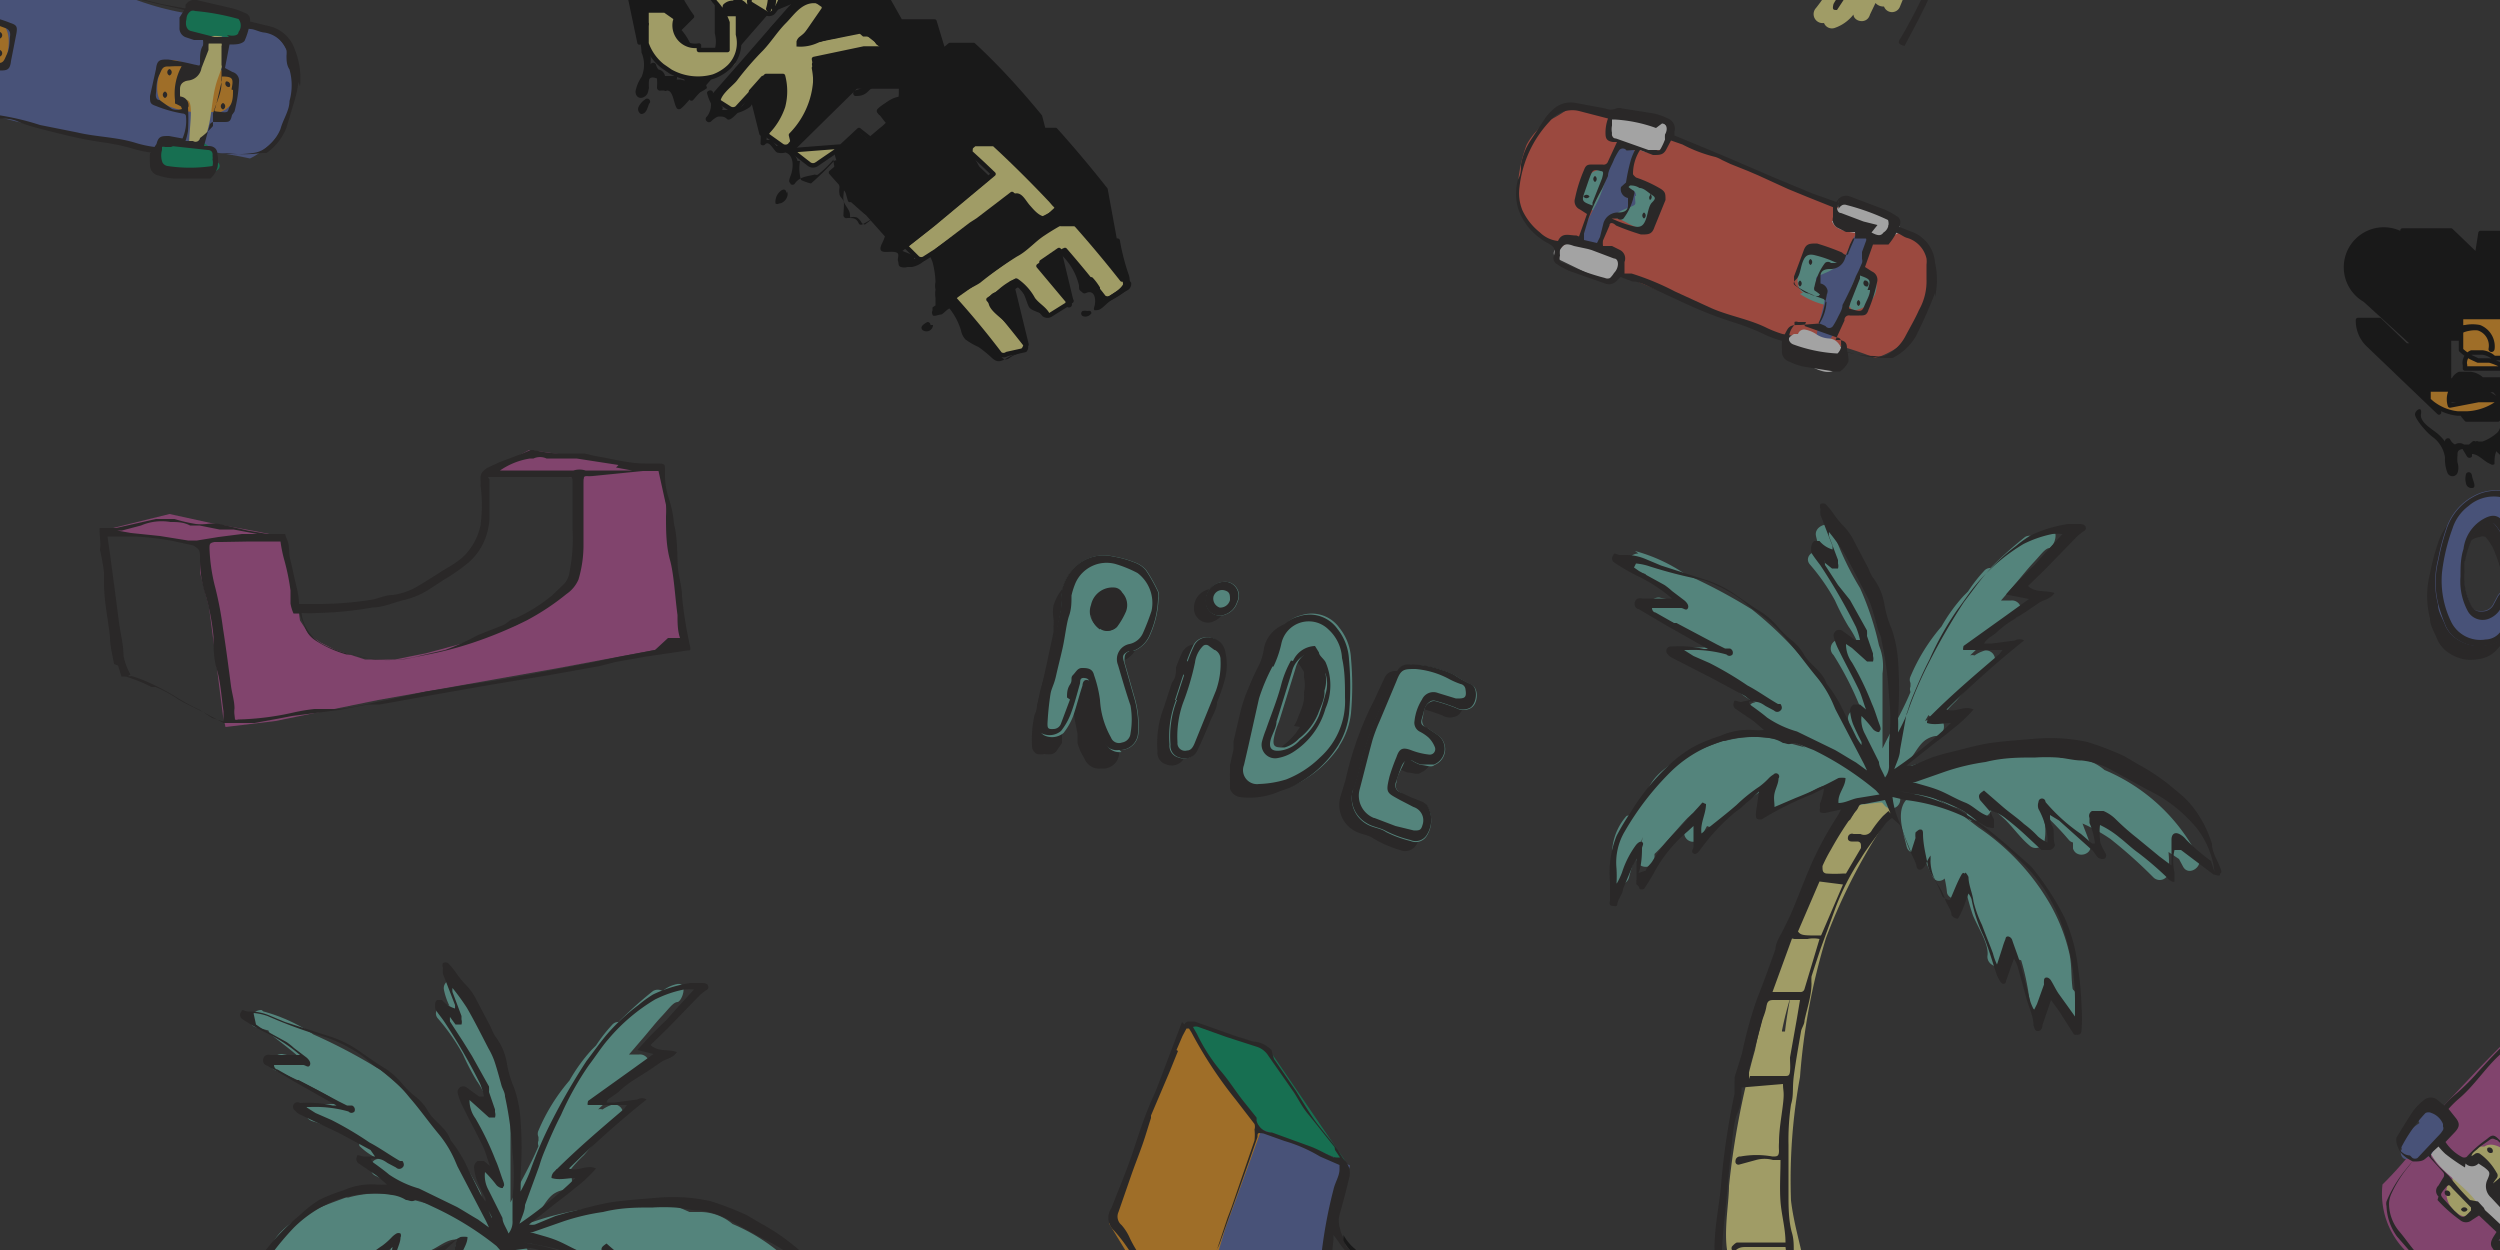 <svg id="Layer_1" data-name="Layer 1" xmlns="http://www.w3.org/2000/svg" xmlns:xlink="http://www.w3.org/1999/xlink" viewBox="0 0 50 25"><rect x="0" y="0" width="50" height="25" fill="#333333" stroke="none"/><defs><style>.cls-1,.cls-8{fill:none;}.cls-2{opacity:0.55;}.cls-3{clip-path:url(#clip-path);}.cls-4{clip-path:url(#clip-path-2);}.cls-5{fill:#221f1f;}.cls-6{fill:#5a6bb1;}.cls-7{fill:#040304;}.cls-8{stroke:#040304;stroke-linecap:round;stroke-linejoin:round;stroke-width:0.09px;}.cls-9{fill:#f89e1f;}.cls-10{fill:#faf290;}.cls-11{fill:#c1529d;}.cls-12{fill:#70c7b8;}.cls-13{fill:#00a169;}.cls-14{fill:#f05b49;}.cls-15{fill:#fff;}</style><clipPath id="clip-path"><rect class="cls-1" width="50" height="25"/></clipPath><clipPath id="clip-path-2"><rect class="cls-1" x="-8.1" y="-13.68" width="67.73" height="67.73" transform="translate(0.08 40.47) rotate(-76.38)"/></clipPath></defs><title>icon hoa tiet</title><g class="cls-2"><g class="cls-3"><g class="cls-4"><g class="cls-4"><path class="cls-5" d="M50.18,10.11l-.23,0a.89.89,0,0,0-.62.08,1.15,1.15,0,0,0-.57.67,4.55,4.55,0,0,0-.16.61,1.81,1.81,0,0,0,0,.9c0,.15.1.29.15.43a.64.64,0,0,0,.26.28.77.77,0,0,0,.57.1.57.57,0,0,0,.31-.14,1.19,1.19,0,0,0,.29-.43.48.48,0,0,0,0-.41.16.16,0,0,0-.18-.12.24.24,0,0,0-.21.12l-.08.15a.25.25,0,0,1-.22.15c-.14,0-.21,0-.27-.2a1.2,1.2,0,0,1-.1-.6,1.63,1.63,0,0,1,0-.21,1.77,1.77,0,0,1,.21-.58.36.36,0,0,1,.27-.17.13.13,0,0,1,.11,0,1.09,1.09,0,0,1,.15.22,2.86,2.86,0,0,1,.12.32.2.2,0,0,0,.28.14.36.36,0,0,0,.25-.34,1.77,1.77,0,0,0-.19-.86.19.19,0,0,0-.15-.12"/><path class="cls-6" d="M49.29,11.22a1.78,1.78,0,0,1,.21-.58.36.36,0,0,1,.27-.17.13.13,0,0,1,.11,0,1.09,1.09,0,0,1,.15.22,2.84,2.84,0,0,1,.12.32.2.2,0,0,0,.28.14.36.36,0,0,0,.25-.34,1.77,1.77,0,0,0-.19-.86.19.19,0,0,0-.15-.12l-.23,0a.89.89,0,0,0-.62.08,1.15,1.15,0,0,0-.57.67,4.51,4.51,0,0,0-.16.61,1.81,1.81,0,0,0,0,.9c0,.15.1.29.15.43a.64.64,0,0,0,.26.28.77.77,0,0,0,.57.1.57.57,0,0,0,.31-.14,1.19,1.19,0,0,0,.29-.43.49.49,0,0,0,0-.41.16.16,0,0,0-.18-.12.24.24,0,0,0-.21.12l-.08.15a.25.25,0,0,1-.22.15c-.14,0-.21,0-.27-.2a1.2,1.2,0,0,1-.1-.6,1.63,1.63,0,0,1,0-.21"/><path class="cls-5" d="M49.29,11.22a1.63,1.63,0,0,0,0,.21,1.2,1.2,0,0,0,.1.6c.06.16.12.21.27.2a.25.25,0,0,0,.22-.15l.08-.15a.24.24,0,0,1,.21-.12.16.16,0,0,1,.18.12.48.48,0,0,1,0,.41,1.19,1.19,0,0,1-.29.43.57.57,0,0,1-.31.14.77.77,0,0,1-.57-.1.64.64,0,0,1-.26-.28c-.06-.14-.11-.29-.15-.43a1.81,1.81,0,0,1,0-.9,4.51,4.51,0,0,1,.16-.61,1.15,1.15,0,0,1,.57-.67.89.89,0,0,1,.62-.08l.23,0a.19.19,0,0,1,.15.12,1.77,1.77,0,0,1,.19.86.36.36,0,0,1-.25.34.2.2,0,0,1-.28-.14,2.86,2.86,0,0,0-.12-.32,1.09,1.09,0,0,0-.15-.22.13.13,0,0,0-.11,0,.36.36,0,0,0-.27.17,1.77,1.77,0,0,0-.21.58m1-1.23L50,9.94h0a.77.77,0,0,0-.63.18.9.9,0,0,0-.32.45,3.85,3.85,0,0,0-.21.88,1.87,1.87,0,0,0,.19,1,.65.65,0,0,0,.68.34.38.38,0,0,0,.25-.1,1.85,1.85,0,0,0,.2-.24.5.5,0,0,0,.08-.36.15.15,0,0,0-.07-.1c-.05,0-.1,0-.13.06l0,.06a.45.45,0,0,1-.23.25.34.34,0,0,1-.45-.13,1.25,1.25,0,0,1-.15-.7c0-.18,0-.37.06-.55a.8.8,0,0,1,.38-.59c.17-.1.32-.13.46.11l0,0,.2.45c0,.07.05.08.12.05a.25.25,0,0,0,.15-.23,1.45,1.45,0,0,0-.14-.7.19.19,0,0,0-.14-.12"/><path class="cls-7" d="M58,6.11h0q-.73-.26-1.48-.48h-.2l0,0h0l0,0h0l0,0h0L56,5.48h0q-.85-.22-1.71-.39h-.18l0,0h0l0,0h0l0,0h0l0,0h0l0,0h0v0h0v0h0v0l-.06.18a.1.1,0,0,0,0,.07h0l-.48-.46,0,0h-.07l0,0h0l0,0h0l0,0h0l0,0h0l0,0H52.1l-.05,0h0l-.06,0h0l0,0h0l0,0h0l0,0,0,0h0l-.36-.34h-.07l-.48,0h-.1L50.42,5,50,4.66h-.39l0,0h0l0,0h0l0,0h0l0,0h0v0h0v0h0v0h0v0l-.07.45-.52-.5,0,0h0l0,0h0l0,0h0l0,0h0l0,0h0l0,0h-.85l-.06,0h0l-.06,0h0l0,0h0l0,0h0l0,0h0l0,0h0l0,0h0l0,0h0l0,0h0l0,0h0l0,0h0l0,0h0v0h0v0h0v0h0v.08h0v0A.65.65,0,0,0,47.3,6l1,.91h-.18l-.53-.51h-.43l0,0h0l0,0h0v0h0v0h0v0h0v0h0v0h0v0h0v0a.67.67,0,0,0,.22.51l1.4,1.34h0l0,0h0l0,0h0v0h0v0h0v0h0v0h0l0,0h0v0h0v0h0v0h0v0h0v0h0v0h0s0,0,0,0v0h0V8h0V8h0V8h0v0h0v0h0v0h0l0,0h0l0,0h.43a.09.09,0,0,1,0,.07.41.41,0,0,0,.06.25l.06.07h.57l0,0h0l0,0h.06v0h0V8a.31.31,0,0,0,0,0h0V8h0v0h0v0h0l0,0h0l0,0h0a1.16,1.16,0,0,0-.41-.21l-.11,0,0,0-.12,0-.13-.06a1,1,0,0,1-.21-.15h0l0,0h0v0h0v0h0v0h0v0h0v0h0v0h0v0h0V7h0V6.87s0,0,0,0,0,0,0,0v-.1h0v0h0v0h0v0h0v0h0v0h0l0,0h0l0,0h0v0h0l0,0h0l0,0h0l0,0h0l0,0h0l0,0h0l0,0h0l0,0h0l.06,0h.82l0,0h.12l0,0h0l0,0h0l0,0h0l0,0h0a.79.79,0,0,1,.25.52.84.84,0,0,1,0,.19.13.13,0,0,1-.13.11h-.4l-.06,0h0a.1.1,0,0,1,0,0,.39.39,0,0,0,0,0h0v0h0v0h0v0h0v0h0v0h0l0,0h0l0,0a.4.4,0,0,0-.23-.11h-.13l-.09,0h0l0,0a.22.22,0,0,0-.13.16.18.18,0,0,0,0,.09l0,.07h0l0,0h0l0,0h0l0,0h0l0,0h.25l0,0h.57a.67.67,0,0,1,.2.63.92.92,0,0,1-.23.46l.3.29h0v0h0v0l.15-1,.12-.8.08-.53,0-.16v0h0v0h0v0h0v0h0l0,0h0l0,0h0l0,0h0l0,0h.39a.09.09,0,0,1,0,.08l-.15.83q.43-.44.89-.87h.65l0,0a.11.11,0,0,1,0,.11h0l-.11.1-.12.11-.77.74a1.7,1.7,0,0,1,.42,1.53l.19.18h0v0h0v0l.22-.92.18-.76,0-.07V6.88l0,0v0l0,0v0l0,0h0l0,0v0l0,0v0l0,0h0l0,0h0l0,0h0l0,0,0,0h0l0,0,0,0h0l0,0h0l.06,0h0l.05,0h1l0,0h0l0,0h0l0,0h0l0,0h0l0,0h0l0,0h0l.06.07h0l0,.07a1,1,0,0,1,0,.8L54.5,8.61l.7.68h0v0h0v0h0v0l.23-.67.51-1.45L55.63,7l-.34-.06-.05,0h0v0h0v0h0a.09.09,0,0,1,0,0h0v0l.06-.18v0h0v0h0v0h0l0,0h0l0,0h0l0,0h0l0,0h0l0,0h0l0,0h.18l.19,0q.69.13,1.36.31l.09,0,.07,0h0l0,0a.09.09,0,0,1,0,.06h0V7l-.07.16h0l-.06.15a.13.13,0,0,1-.13.08h0L57,7.3l-.47-.12-.3.8-.06.16-.29.79.72.69h0v0h0v0l.29-.7.2-.5h0l.27-.67.16-.39h0l0-.1v0h0v0h0l0,0h0l0,0h0l0,0h0l0,0h.2q.75.22,1.48.48h0Z"/><path class="cls-8" d="M58,6.11h0q-.73-.26-1.48-.48h-.2l0,0h0l0,0h0l0,0h0L56,5.48h0q-.85-.22-1.71-.39h-.18l0,0h0l0,0h0l0,0h0l0,0h0l0,0h0v0h0v0h0v0l-.06.18a.1.1,0,0,0,0,.07h0l-.48-.46,0,0h-.07l0,0h0l0,0h0l0,0h0l0,0h0l0,0H52.1l-.05,0h0l-.06,0h0l0,0h0l0,0h0l0,0,0,0h0l-.36-.34h-.07l-.48,0h-.1L50.42,5,50,4.66h-.39l0,0h0l0,0h0l0,0h0l0,0h0v0h0v0h0v0h0v0l-.07.45-.52-.5,0,0h0l0,0h0l0,0h0l0,0h0l0,0h0l0,0h-.85l-.06,0h0l-.06,0h0l0,0h0l0,0h0l0,0h0l0,0h0l0,0h0l0,0h0l0,0h0l0,0h0l0,0h0l0,0h0v0h0v0h0v0h0v.08h0v0A.65.65,0,0,0,47.3,6l1,.91h-.18l-.53-.51h-.43l0,0h0l0,0h0v0h0v0h0v0h0v0h0v0h0v0h0v0a.67.67,0,0,0,.22.51l1.4,1.34h0l0,0h0l0,0h0v0h0v0h0v0h0v0h0l0,0h0v0h0v0h0v0h0v0h0v0h0v0h0s0,0,0,0v0h0V8h0V8h0V8h0v0h0v0h0v0h0l0,0h0l0,0h.43a.09.09,0,0,1,0,.07.41.41,0,0,0,.06.25l.06.07h.57l0,0h0l0,0h.06v0h0V8a.31.31,0,0,0,0,0h0V8h0v0h0v0h0l0,0h0l0,0h0a1.16,1.16,0,0,0-.41-.21l-.11,0,0,0-.12,0-.13-.06a1,1,0,0,1-.21-.15h0l0,0h0v0h0v0h0v0h0v0h0v0h0v0h0v0h0V7h0V6.87s0,0,0,0,0,0,0,0v-.1h0v0h0v0h0v0h0v0h0v0h0l0,0h0l0,0h0v0h0l0,0h0l0,0h0l0,0h0l0,0h0l0,0h0l0,0h0l0,0h0l.06,0h.82l0,0h.12l0,0h0l0,0h0l0,0h0l0,0h0a.79.79,0,0,1,.25.52.84.84,0,0,1,0,.19.13.13,0,0,1-.13.11h-.4l-.06,0h0a.1.1,0,0,1,0,0,.39.39,0,0,0,0,0h0v0h0v0h0v0h0v0h0v0h0l0,0h0l0,0a.4.4,0,0,0-.23-.11h-.13l-.09,0h0l0,0a.22.22,0,0,0-.13.16.18.18,0,0,0,0,.09l0,.07h0l0,0h0l0,0h0l0,0h0l0,0h.25l0,0h.57a.67.67,0,0,1,.2.63.92.92,0,0,1-.23.46l.3.29h0v0h0v0l.15-1,.12-.8.08-.53,0-.16v0h0v0h0v0h0v0h0l0,0h0l0,0h0l0,0h0l0,0h.39a.09.09,0,0,1,0,.08l-.15.83q.43-.44.89-.87h.65l0,0a.11.11,0,0,1,0,.11h0l-.11.1-.12.11-.77.74a1.7,1.7,0,0,1,.42,1.53l.19.18h0v0h0v0l.22-.92.18-.76,0-.07V6.88l0,0v0l0,0v0l0,0h0l0,0v0l0,0v0l0,0h0l0,0h0l0,0h0l0,0,0,0h0l0,0,0,0h0l0,0h0l.06,0h0l.05,0h1l0,0h0l0,0h0l0,0h0l0,0h0l0,0h0l0,0h0l.06.07h0l0,.07a1,1,0,0,1,0,.8L54.5,8.61l.7.68h0v0h0v0h0v0l.23-.67.51-1.45L55.63,7l-.34-.06-.05,0h0v0h0v0h0a.09.09,0,0,1,0,0h0v0l.06-.18v0h0v0h0v0h0l0,0h0l0,0h0l0,0h0l0,0h0l0,0h0l0,0h.18l.19,0q.69.13,1.36.31l.09,0,.07,0h0l0,0a.09.09,0,0,1,0,.06h0V7l-.07.16h0l-.06.15a.13.13,0,0,1-.13.08h0L57,7.3l-.47-.12-.3.8-.06.16-.29.79.72.69h0v0h0v0l.29-.7.2-.5h0l.27-.67.16-.39h0l0-.1v0h0v0h0l0,0h0l0,0h0l0,0h0l0,0h.2q.75.22,1.48.48h0Z"/><path class="cls-9" d="M50.36,8a.67.67,0,0,0-.2-.63H49.6l0,0H49.3l0,0h0l0,0h0l0,0h0l0,0h0l0-.07a.18.18,0,0,1,0-.09.22.22,0,0,1,.13-.16l0,0h0l.09,0h.13a.4.4,0,0,1,.23.11l0,0h0l0,0h0v0h0v0h0v0h0v0h0v0h0a.39.39,0,0,1,0,0,.1.1,0,0,0,0,0h0l.06,0h.4a.13.13,0,0,0,.13-.11.84.84,0,0,0,0-.19.79.79,0,0,0-.25-.52h0l0,0h0l0,0h0l0,0h0l0,0h-.12l0,0h-.82l-.06,0h0l0,0h0l0,0h0l0,0h0l0,0h0l0,0h0l0,0h0l0,0h0v0h0l0,0h0l0,0h0v0h0v0h0v0h0v0h0v0h0v.1s0,0,0,0,0,0,0,0V7h0V7h0v0h0v0h0v0h0v0h0v0h0v0h0v0h0l0,0h0a1,1,0,0,0,.21.15l.13.06.12,0,0,0,.11,0a1.16,1.16,0,0,1,.41.21h0l0,0h0l0,0h0v0h0V8h0V8h0a.31.31,0,0,1,0,0v0h0v0h-.06l0,0h0l0,0h-.57L49,8.11A.41.41,0,0,1,49,7.86a.09.09,0,0,0,0-.07h-.43l0,0h0l0,0h0v0h0v0h0V8h0V8h0V8h0V8h0v0s0,0,0,0h0v0h0v0h0v0h0v0h0v0h0v0h0l0,0h0v0h0v0h0v0h0v0h0l0,0h0l0,0h0l.07.06a1,1,0,0,0,.51.21h.2a1.13,1.13,0,0,0,.78-.37A.92.92,0,0,0,50.36,8"/><path class="cls-8" d="M50.36,8a.67.67,0,0,0-.2-.63H49.6l0,0H49.3l0,0h0l0,0h0l0,0h0l0,0h0l0-.07a.18.18,0,0,1,0-.09.22.22,0,0,1,.13-.16l0,0h0l.09,0h.13a.4.4,0,0,1,.23.11l0,0h0l0,0h0v0h0v0h0v0h0v0h0v0h0a.39.39,0,0,1,0,0,.1.1,0,0,0,0,0h0l.06,0h.4a.13.13,0,0,0,.13-.11.84.84,0,0,0,0-.19.79.79,0,0,0-.25-.52h0l0,0h0l0,0h0l0,0h0l0,0h-.12l0,0h-.82l-.06,0h0l0,0h0l0,0h0l0,0h0l0,0h0l0,0h0l0,0h0l0,0h0v0h0l0,0h0l0,0h0v0h0v0h0v0h0v0h0v0h0v.1s0,0,0,0,0,0,0,0V7h0V7h0v0h0v0h0v0h0v0h0v0h0v0h0v0h0l0,0h0a1,1,0,0,0,.21.15l.13.06.12,0,0,0,.11,0a1.16,1.16,0,0,1,.41.21h0l0,0h0l0,0h0v0h0V8h0V8h0a.31.31,0,0,1,0,0v0h0v0h-.06l0,0h0l0,0h-.57L49,8.11A.41.41,0,0,1,49,7.86a.09.09,0,0,0,0-.07h-.43l0,0h0l0,0h0v0h0v0h0V8h0V8h0V8h0V8h0v0s0,0,0,0h0v0h0v0h0v0h0v0h0v0h0v0h0l0,0h0v0h0v0h0v0h0v0h0l0,0h0l0,0h0l.07.06a1,1,0,0,0,.51.21h.2a1.13,1.13,0,0,0,.78-.37A.92.92,0,0,0,50.36,8Z"/><path class="cls-7" d="M50.16,8.59c0-.05-.05-.11-.1-.06a.91.91,0,0,1-.41.3l-.08,0a.06.06,0,0,0-.06,0,.05.05,0,0,0-.06,0l-.07.06s0,0-.1,0h0a.16.16,0,0,0-.18,0A.21.21,0,0,1,49,8.78a.06.06,0,0,0-.1.05,1.14,1.14,0,0,0-.14-.15c-.1-.09-.37-.23-.34-.4s-.11-.08-.12,0,.2.34.34.45a.62.62,0,0,1,.26.42.74.74,0,0,0,.05.31.11.11,0,0,0,.2,0,.32.32,0,0,0,0-.21.64.64,0,0,1,0-.14c0-.07,0-.11.1-.13h0l.09.15a.06.06,0,0,0,.1,0l0-.05h0a.05.05,0,0,0,0,0c.13,0,.25.16.37.2a.06.06,0,0,0,.08,0c0-.11,0-.22.08-.33s.11-.19.15-.29"/><path class="cls-7" d="M49.43,9.48a.05.05,0,0,0,0,0,.06.06,0,0,0-.11,0,.38.38,0,0,0,0,.19.11.11,0,0,0,.12.09c.11,0,0-.18,0-.25"/><path class="cls-7" d="M49.89,7a.46.46,0,0,0-.29-.5.78.78,0,0,0-.3,0,.22.22,0,0,0-.19.12c0,.07.06.13.1.07s.26-.1.35-.08a.32.32,0,0,1,.21.37.06.06,0,0,0,.12,0"/><path class="cls-7" d="M50.53,6.66A1,1,0,0,0,50,6a1.46,1.46,0,0,0-.49,0h-.27a.05.05,0,0,0-.08,0,4,4,0,0,0-.61.5c-.06.05,0,.14.08.09a5.42,5.42,0,0,1,.43-.37h0c.09-.08.23,0,.34,0a1.87,1.87,0,0,1,.46,0c.25.05.43.37.51.59,0,.07.14,0,.12,0"/><path class="cls-10" d="M22.58,5.67h0v0q-.48-.61-1-1.19l0,0,0,0h-.36l0,0L21,4.45h0l-.35.25-.59.42h0l-.44.31L19,5.88h0v0h0l0,0q.53.58,1,1.2h0a.12.12,0,0,0,.14,0L20.5,7a.1.1,0,0,0,0-.12h0v0q-.35-.45-.73-.89l.44-.3h0l.11-.07.56.67h0a.12.12,0,0,0,.14,0l.32-.2a.1.1,0,0,0,0-.11h0V6l-.57-.68.35-.24h0L21.3,5q.4.46.78.95l0,0a.13.13,0,0,0,.14,0l.3-.18a.1.1,0,0,0,0-.11"/><path class="cls-8" d="M22.58,5.67h0v0q-.48-.61-1-1.19l0,0,0,0h-.36l0,0L21,4.45h0l-.35.25-.59.42h0l-.44.31L19,5.88h0v0h0l0,0q.53.58,1,1.2h0a.12.12,0,0,0,.14,0L20.5,7a.1.1,0,0,0,0-.12h0v0q-.35-.45-.73-.89l.44-.3h0l.11-.07.56.67h0a.12.12,0,0,0,.14,0l.32-.2a.1.1,0,0,0,0-.11h0V6l-.57-.68.35-.24h0L21.3,5q.4.46.78.95l0,0a.13.13,0,0,0,.14,0l.3-.18A.1.1,0,0,0,22.58,5.67Z"/><path class="cls-10" d="M19.56,4.4l.68-.52.34.35.13.14h0a.13.13,0,0,0,.15,0L21,4.3h0l.14-.1,0,0h0a.09.09,0,0,0,0-.05.09.09,0,0,0,0,0h0V4h0l0-.05-.06-.07q-.48-.5-1-1l-.14-.13h0l0,0h-.39l0,0-.14.12h0v0h0v0h0V3h0V3h0a.1.1,0,0,0,0,.05l.25.23.21.2-1.2,1-.56.44h0v0h0a.08.08,0,0,0,0,0h0a.09.09,0,0,0,0,0l.24.24h0a.12.12,0,0,0,.15,0L18.75,5l.67-.51.14-.1"/><path class="cls-8" d="M19.56,4.4l.68-.52.34.35.13.14h0a.13.13,0,0,0,.15,0L21,4.3h0l.14-.1,0,0h0a.09.09,0,0,0,0-.05.09.09,0,0,0,0,0h0V4h0l0-.05-.06-.07q-.48-.5-1-1l-.14-.13h0l0,0h-.39l0,0-.14.12h0v0h0v0h0V3h0V3h0a.1.1,0,0,0,0,.05l.25.23.21.2-1.2,1-.56.44h0v0h0a.08.08,0,0,0,0,0h0a.09.09,0,0,0,0,0l.24.24h0a.12.12,0,0,0,.15,0L18.75,5l.67-.51Z"/><path class="cls-10" d="M18.78,3.17a1,1,0,0,0,.4-.7.67.67,0,0,0,0-.08h0a.66.66,0,0,0,0-.09h0v0h0v0h0l0,0h0l0,0h0l0,0h0l0,0h0l0,0h0l0,0h0l0,0,0,0h0l0,0h0l0,0h0l0,0,0,0h0l0,0h0l0,0h0l0,0h0l0,0h-.79l-.06,0h0l0,0h0l0,0h0l-.05,0h0l0,0h0l0,0h0l0,0,0,0,0,0,0,0,0,0h0l0,0-.56.55L15.91,3h0v0h0v0h0a.09.09,0,0,0,0,.07l.27.21a.13.13,0,0,0,.16,0L16.75,3l.43-.4.39.31.05,0,.27.23-.25.22-.6.53h0V4h0V4h0V4h0a.09.09,0,0,0,0,0l.26.23a.12.12,0,0,0,.16,0L17.78,4l1-.85m-.46-.37-.24-.21L18,2.53l-.34-.27-.05,0,0,0h0C17.81,2,18,2,18.12,2h0a.89.89,0,0,1,.19.12l.13.13a.33.33,0,0,1,.07.13v0h0s0,0,0,0h0v0h0v0h0v0h0l0,0h0v0h-.05l0,0h0l0,0,0,0"/><path class="cls-8" d="M19.18,2.48a.67.67,0,0,0,0-.08h0a.66.66,0,0,0,0-.09h0v0h0v0h0l0,0h0l0,0h0l0,0h0l0,0h0l0,0h0l0,0h0l0,0,0,0h0l0,0h0l0,0h0l0,0,0,0h0l0,0h0l0,0h0l0,0h0l0,0h-.79l-.06,0h0l0,0h0l0,0h0l-.05,0h0l0,0h0l0,0h0l0,0,0,0,0,0,0,0,0,0h0l0,0-.56.55L15.91,3h0v0h0v0h0a.09.09,0,0,0,0,.07l.27.21a.13.13,0,0,0,.16,0L16.75,3l.43-.4.39.31.05,0,.27.23-.25.22-.6.53h0V4h0V4h0V4h0a.09.09,0,0,0,0,0l.26.23a.12.12,0,0,0,.16,0L17.78,4l1-.85A1,1,0,0,0,19.18,2.48Zm-1.1.13L18,2.53l-.34-.27-.05,0,0,0h0C17.81,2,18,2,18.12,2h0a.89.89,0,0,1,.19.12l.13.13a.33.33,0,0,1,.07.13v0h0s0,0,0,0h0v0h0v0h0v0h0l0,0h0v0h-.05l0,0h0l0,0,0,0Z"/><path class="cls-10" d="M16.28,1.36l1-.21.16,0,.15,0h0A.11.11,0,0,0,17.73,1a.08.08,0,0,0,0,0h0L17.57.84,17.39.7,17.29.63h-.1L16,.87l.57-.63a.09.09,0,0,0,0-.08h0L16.36,0l0,0h-.4l0,0L15.8.17l-.35.4-.53.61-.64.73h0a.09.09,0,0,0,0,0h0a.09.09,0,0,0,0,.06h0l.3.19a.13.13,0,0,0,.16,0l.34-.37.24-.27.16,0,.18,0a1.2,1.2,0,0,1,0,.61,1.35,1.35,0,0,1-.31.51h0v0h0a.09.09,0,0,0,0,0h0a.09.09,0,0,0,0,.07l.28.2a.13.13,0,0,0,.16,0l.05-.06a1.7,1.7,0,0,0,.46-1.52"/><path class="cls-8" d="M16.28,1.36l1-.21.16,0,.15,0h0A.11.11,0,0,0,17.73,1a.08.08,0,0,0,0,0h0L17.57.84,17.39.7,17.29.63h-.1L16,.87l.57-.63a.09.09,0,0,0,0-.08h0L16.36,0l0,0h-.4l0,0L15.8.17l-.35.4-.53.61-.64.73h0a.09.09,0,0,0,0,0h0a.09.09,0,0,0,0,.06h0l.3.19a.13.13,0,0,0,.16,0l.34-.37.24-.27.16,0,.18,0a1.2,1.2,0,0,1,0,.61,1.35,1.35,0,0,1-.31.51h0v0h0a.09.09,0,0,0,0,0h0a.09.09,0,0,0,0,.07l.28.2a.13.13,0,0,0,.16,0l.05-.06A1.7,1.7,0,0,0,16.28,1.36Z"/><path class="cls-7" d="M20.24,5.71h0L19.8,6q.38.44.73.89v0h0l-.3-1.23h0"/><path class="cls-8" d="M20.24,5.71h0L19.8,6q.38.44.73.89v0h0l-.3-1.23Z"/><path class="cls-7" d="M21.42,6h0l-.24-1h0l-.35.24.57.68V6"/><path class="cls-8" d="M21.42,6h0l-.24-1h0l-.35.24.57.68Z"/><polygon class="cls-7" points="21.43 6.02 21.43 6.02 21.43 6.02 21.43 6.02"/><polygon class="cls-8" points="21.43 6.02 21.43 6.02 21.43 6.02 21.43 6.02"/><path class="cls-7" d="M22.11,3.79h0v0q-.48-.61-1-1.19l0,0,0,0h-.24l-.07-.27h0v0h0Q20.12,1.5,19.47.9h0l0,0H19l0,0L18.88,1a.1.1,0,0,0,0,.06h0L18.69.43v0h0v0h0v0h0v0h0l0,0h0l0,0h0l0,0h0l0,0h0l0,0h0l0,0h0l0,0h0l0,0h0l0,0,0,0h0l0,0h0l0,0h0l0,0h0l0,0h-.68L17.26-.9h0l-.39-.28h-.1l-.49.1-.14-.55h0l-.16-.11,0,0h-.4l0,0-.3.34L15-2.19v0h0v0h0v0h0v0h0l0,0h0l0,0h0l0,0h0l0,0h0l0,0h0l0,0h0l0,0h0l0,0h0l0,0-.16-.11-.06,0h0l-.06,0h-.7l-.05,0h0l0,0h0l0,0h0l0,0h0l0,0h0l0,0h0l0,0h0l0,0h0l0,0h0l0,0A.65.65,0,0,0,13.1-2l.32,1.28h-.19L13-1.52h0l-.16-.09h-.37l0,0h0l0,0a.67.67,0,0,0-.08.55L12.79.85h0v0h0V.67s0,0,0,0h0v0h0v0h0v0h0v0h0v0h0v0h0v0h0v0h0l0,0,0,0h0l0,0h.37l.16.09h0a.09.09,0,0,1,0,.08.41.41,0,0,0-.08.24.39.39,0,0,0,0,.09h0v0h0v0h.1l0,0,.07,0,0,0h.4l0,0,0,0h0V1h0v0h0v0h0a.23.23,0,0,0,0,0h0v0h0a1.16,1.16,0,0,0-.24-.4L13.84.33l0,0-.07-.1L13.67.07a1,1,0,0,1-.1-.24h0v0h0v0h0V-.32s0,0,0,0v0h0v0h0v0h0v0h0V-.56h0V-.66l0,0h0l0,0,0,0h0l0,0h0l0,0h0l0,0h0l0,0h0l0,0h0l0,0h.07l.05,0h.7l.06,0h0L15-.9l.16.11,0,0h0l0,0h0l0,0h0l0,0h0l0,0h0l0,0h0l0,0h0v0h0v0h0v0h0v0h0v0h0v0h0a.79.79,0,0,1-.06.57.84.84,0,0,1-.11.16.13.13,0,0,1-.16,0h0L14.77.24h0a.09.09,0,0,1,0-.06h0v0l0,0h0V0h0V0h0V0h0v0h0v0h0v0h0v0a.4.4,0,0,0-.14-.21l-.07,0,0,0-.09,0h0a.22.22,0,0,0-.19.06.18.18,0,0,0,0,.08.21.21,0,0,0,0,.08h0v0h0v0h0v0h0l0,0h0l0,0h0l0,0h0l0,0h0l0,0h0l0,0h0l0,0,0,0h0v0h.06v0h0V.37h0v0h0v0h0V.55h0v0h0V.66h0a.67.67,0,0,1-.17.64.91.91,0,0,1-.44.27l.1.4h0a.08.08,0,0,1,0,0h0l.64-.73.53-.61.35-.4L15.91,0l0,0h.4l0,0,.16.11h0a.09.09,0,0,1,0,.08L16,.87,17.19.61h.1l.09.07.19.14.11.08h0a.08.08,0,0,1,0,0,.11.11,0,0,1-.09.07h0l-.15,0-.16,0-1,.21a1.7,1.7,0,0,1-.46,1.52l.06.25v0h0v0h0l.68-.67.56-.55,0,0h0l0,0,0,0,0,0,0,0,0,0h0l0,0h0l0,0h0l.05,0h0l0,0h0l0,0h0l.06,0h.79l0,0h0l0,0h0l0,0h0l0,0h0l0,0,0,0h0l0,0h0l0,0h0l0,0,0,0h0l0,0h0l0,0h0l0,0h0l0,0h0l0,0h0l0,0h0v0h0v0h0a.67.67,0,0,1,0,.09h0a.68.68,0,0,1,0,.08,1,1,0,0,1-.4.7l-1,.85L18,5h0a.09.09,0,0,1,0,0h0v0h0l.56-.44,1.2-1-.21-.2L19.35,3a.1.1,0,0,1,0-.05h0V3h0v0h0v0h0v0h0l.14-.12,0,0h.39l0,0h0l.14.13q.51.48,1,1l.06.07.05.05h0v0h0a.09.09,0,0,1,0,0,.09.09,0,0,1,0,.05h0l0,0L21,4.3h0l-.13.09a.13.13,0,0,1-.15,0h0l-.13-.14-.34-.35-.68.52-.14.1L18.75,5,19,6h0v0h0l.62-.44.44-.31h0l.59-.42L21,4.46h0l.08-.06,0,0h.36l0,0,0,0q.52.58,1,1.19v0h0Z"/><path class="cls-8" d="M22.11,3.79h0v0q-.48-.61-1-1.19l0,0,0,0h-.24l-.07-.27h0v0h0Q20.12,1.5,19.47.9h0l0,0H19l0,0L18.88,1a.1.1,0,0,0,0,.06h0L18.69.43v0h0v0h0v0h0v0h0l0,0h0l0,0h0l0,0h0l0,0h0l0,0h0l0,0h0l0,0h0l0,0h0l0,0,0,0h0l0,0h0l0,0h0l0,0h0l0,0h-.68L17.26-.9h0l-.39-.28h-.1l-.49.1-.14-.55h0l-.16-.11,0,0h-.4l0,0-.3.34L15-2.19v0h0v0h0v0h0v0h0l0,0h0l0,0h0l0,0h0l0,0h0l0,0h0l0,0h0l0,0h0l0,0h0l0,0-.16-.11-.06,0h0l-.06,0h-.7l-.05,0h0l0,0h0l0,0h0l0,0h0l0,0h0l0,0h0l0,0h0l0,0h0l0,0h0l0,0A.65.65,0,0,0,13.1-2l.32,1.28h-.19L13-1.52h0l-.16-.09h-.37l0,0h0l0,0a.67.67,0,0,0-.08.55L12.79.85h0v0h0V.67s0,0,0,0h0v0h0v0h0v0h0v0h0v0h0v0h0v0h0v0h0l0,0,0,0h0l0,0h.37l.16.09h0a.09.09,0,0,1,0,.08.41.41,0,0,0-.08.24.39.39,0,0,0,0,.09h0v0h0v0h.1l0,0,.07,0,0,0h.4l0,0,0,0h0V1h0v0h0v0h0a.23.23,0,0,0,0,0h0v0h0a1.16,1.16,0,0,0-.24-.4L13.84.33l0,0-.07-.1L13.67.07a1,1,0,0,1-.1-.24h0v0h0v0h0V-.32s0,0,0,0v0h0v0h0v0h0v0h0V-.56h0V-.66l0,0h0l0,0,0,0h0l0,0h0l0,0h0l0,0h0l0,0h0l0,0h0l0,0h.07l.05,0h.7l.06,0h0L15-.9l.16.11,0,0h0l0,0h0l0,0h0l0,0h0l0,0h0l0,0h0l0,0h0v0h0v0h0v0h0v0h0v0h0v0h0a.79.79,0,0,1-.06.57.84.84,0,0,1-.11.16.13.13,0,0,1-.16,0h0L14.77.24h0a.09.09,0,0,1,0-.06h0v0l0,0h0V0h0V0h0V0h0v0h0v0h0v0h0v0a.4.4,0,0,0-.14-.21l-.07,0,0,0-.09,0h0a.22.22,0,0,0-.19.06.18.18,0,0,0,0,.08.21.21,0,0,0,0,.08h0v0h0v0h0v0h0l0,0h0l0,0h0l0,0h0l0,0h0l0,0h0l0,0h0l0,0,0,0h0v0h.06v0h0V.37h0v0h0v0h0V.55h0v0h0V.66h0a.67.67,0,0,1-.17.64.91.91,0,0,1-.44.27l.1.4h0a.08.08,0,0,1,0,0h0l.64-.73.53-.61.35-.4L15.91,0l0,0h.4l0,0,.16.11h0a.09.09,0,0,1,0,.08L16,.87,17.19.61h.1l.09.07.19.14.11.08h0a.08.08,0,0,1,0,0,.11.11,0,0,1-.09.07h0l-.15,0-.16,0-1,.21a1.7,1.7,0,0,1-.46,1.52l.06.25v0h0v0h0l.68-.67.56-.55,0,0h0l0,0,0,0,0,0,0,0,0,0h0l0,0h0l0,0h0l.05,0h0l0,0h0l0,0h0l.06,0h.79l0,0h0l0,0h0l0,0h0l0,0h0l0,0,0,0h0l0,0h0l0,0h0l0,0,0,0h0l0,0h0l0,0h0l0,0h0l0,0h0l0,0h0l0,0h0v0h0v0h0a.67.67,0,0,1,0,.09h0a.68.68,0,0,1,0,.08,1,1,0,0,1-.4.7l-1,.85L18,5h0a.09.09,0,0,1,0,0h0v0h0l.56-.44,1.2-1-.21-.2L19.35,3a.1.1,0,0,1,0-.05h0V3h0v0h0v0h0v0h0l.14-.12,0,0h.39l0,0h0l.14.13q.51.48,1,1l.06.07.05.05h0v0h0a.09.09,0,0,1,0,0,.09.09,0,0,1,0,.05h0l0,0L21,4.3h0l-.13.09a.13.13,0,0,1-.15,0h0l-.13-.14-.34-.35-.68.52-.14.1L18.75,5,19,6h0v0h0l.62-.44.44-.31h0l.59-.42L21,4.46h0l.08-.06,0,0h.36l0,0,0,0q.52.58,1,1.19v0h0Z"/><path class="cls-7" d="M17,4h0V4h0V4h0V4h0l.6-.53.25-.22L17.61,3l-.05,0-.39-.31-.43.4L17,4h0"/><path class="cls-8" d="M17,4h0V4h0V4h0V4h0l.6-.53.25-.22L17.61,3l-.05,0-.39-.31-.43.4L17,4h0Z"/><path class="cls-7" d="M18,2.53l.09.07.24.21,0,0,0,0h0l0,0h.05v0h0l0,0h0v0h0v0h0v0h0v0a.33.33,0,0,0-.07-.13l-.13-.13A.88.88,0,0,0,18.15,2h0c-.17-.06-.31,0-.49.16h0l0,0,.05,0,.34.27"/><path class="cls-8" d="M18,2.53l.09.07.24.21,0,0,0,0h0l0,0h.05v0h0l0,0h0v0h0v0h0v0h0v0a.33.33,0,0,0-.07-.13l-.13-.13A.88.88,0,0,0,18.15,2h0c-.17-.06-.31,0-.49.16h0l0,0,.05,0Z"/><path class="cls-7" d="M15.29,2.68a.08.08,0,0,1,0,0h0v0h0a1.35,1.35,0,0,0,.31-.51,1.2,1.2,0,0,0,0-.61l-.18,0-.16,0-.24.27.21.84h0"/><path class="cls-8" d="M15.29,2.68a.08.08,0,0,1,0,0h0v0h0a1.35,1.35,0,0,0,.31-.51,1.2,1.2,0,0,0,0-.61l-.18,0-.16,0-.24.27.21.84h0Z"/><path class="cls-10" d="M14.59,1.33a.67.67,0,0,0,.17-.64h0V.61h0v0h0V.46h0v0h0v0h0V.28h0v0H14.5v0h0l0,0,0,0h0l0,0h0l0,0h0l0,0h0l0,0h0l0,0h0l0,0h0v0h0v0h0v0h0a.21.21,0,0,1,0-.08.18.18,0,0,1,0-.08.22.22,0,0,1,.19-.06h0l.09,0,0,0,.07,0a.4.4,0,0,1,.14.21v0h0v0h0v0h0v0h0V0h0V0h0v0h0l0,0v0h0a.09.09,0,0,0,0,.06h0l.31.19h0a.13.13,0,0,0,.16,0,.83.83,0,0,0,.11-.16.79.79,0,0,0,.06-.57h0v0h0v0h0v0h0v0h0v0h0v0h0l0,0h0l0,0h0l0,0h0l0,0h0l0,0h0l0,0h0l0,0L15-.9l-.06,0h0l-.06,0h-.7l-.05,0H14l0,0h0l0,0h0l0,0h0l0,0h0l0,0h0l0,0h0l0,0,0,0h0l0,0v.08h0V-.5h0v0h0v0h0v0h0v0s0,0,0,0v0h0v0h0v0h0v0h0a1,1,0,0,0,.1.24l.07.12.07.1,0,0,.07.09a1.16,1.16,0,0,1,.24.4h0v0h0a.21.21,0,0,1,0,0h0v0h0V1h0V1h0l0,0,0,0h-.4l0,0-.07,0,0,0h-.1v0h0v0h0a.4.4,0,0,1,0-.09A.41.41,0,0,1,13.5.43a.09.09,0,0,0,0-.08h0L13.3.21h-.37l0,0h0l0,0,0,0h0v0h0v0h0v0h0v0h0v0h0v0h0v0h0v0h0s0,0,0,0V.79h0v0h0l0,.08a1,1,0,0,0,.32.45l.16.11a1.13,1.13,0,0,0,.86.1.92.92,0,0,0,.44-.27"/><path class="cls-8" d="M14.59,1.33a.67.67,0,0,0,.17-.64h0V.61h0v0h0V.46h0v0h0v0h0V.28h0v0H14.5v0h0l0,0,0,0h0l0,0h0l0,0h0l0,0h0l0,0h0l0,0h0l0,0h0v0h0v0h0v0h0a.21.21,0,0,1,0-.08.18.18,0,0,1,0-.08.22.22,0,0,1,.19-.06h0l.09,0,0,0,.07,0a.4.4,0,0,1,.14.21v0h0v0h0v0h0v0h0V0h0V0h0v0h0l0,0v0h0a.09.09,0,0,0,0,.06h0l.31.19h0a.13.13,0,0,0,.16,0,.83.83,0,0,0,.11-.16.79.79,0,0,0,.06-.57h0v0h0v0h0v0h0v0h0v0h0v0h0l0,0h0l0,0h0l0,0h0l0,0h0l0,0h0l0,0h0l0,0L15-.9l-.06,0h0l-.06,0h-.7l-.05,0H14l0,0h0l0,0h0l0,0h0l0,0h0l0,0h0l0,0h0l0,0,0,0h0l0,0v.08h0V-.5h0v0h0v0h0v0h0v0s0,0,0,0v0h0v0h0v0h0v0h0a1,1,0,0,0,.1.24l.07.12.07.1,0,0,.07.09a1.16,1.16,0,0,1,.24.4h0v0h0a.21.21,0,0,1,0,0h0v0h0V1h0V1h0l0,0,0,0h-.4l0,0-.07,0,0,0h-.1v0h0v0h0a.4.4,0,0,1,0-.09A.41.41,0,0,1,13.5.43a.09.09,0,0,0,0-.08h0L13.3.21h-.37l0,0h0l0,0,0,0h0v0h0v0h0v0h0v0h0v0h0v0h0v0h0v0h0s0,0,0,0V.79h0v0h0l0,.08a1,1,0,0,0,.32.45l.16.11a1.13,1.13,0,0,0,.86.1A.92.92,0,0,0,14.59,1.33Z"/><path class="cls-7" d="M14.12,1.69s0-.12,0-.1a.92.92,0,0,1-.51,0l-.08,0a.06.06,0,0,0,0-.07.05.05,0,0,0-.05,0h-.09c-.05,0-.06,0-.09,0h0a.16.16,0,0,0-.13-.13.21.21,0,0,1-.05-.1.06.06,0,0,0-.11,0,1.13,1.13,0,0,0,0-.21c0-.13-.19-.39-.08-.52s0-.13-.1-.07,0,.4,0,.56a.62.62,0,0,1,0,.49.74.74,0,0,0-.12.29c0,.1.08.16.17.11s.08-.12.1-.18a.64.64,0,0,1,0-.14c0-.07.06-.09.16-.05l0,0a1.5,1.5,0,0,1,0,.18.06.06,0,0,0,.08.06l.06,0h0a.05.05,0,0,0,.06,0c.13,0,.13.27.2.36a.06.06,0,0,0,.08,0c.09-.07.15-.17.24-.24s.2-.1.28-.17"/><path class="cls-7" d="M13,2.05a.05.05,0,0,0,0,0,.06.06,0,0,0-.1-.06.38.38,0,0,0-.13.15.11.11,0,0,0,.05.14c.11,0,.13-.13.16-.2"/><path class="cls-7" d="M15.73,3.87s0-.11-.09-.07a.28.28,0,0,0-.13.27.06.06,0,0,0,.07,0c.1,0,.21-.14.16-.24"/><path class="cls-7" d="M17.78,1a.32.32,0,0,0-.09-.1c-.06-.05-.1-.11-.16-.16a.35.35,0,0,0-.11-.07.35.35,0,0,1-.1-.07.05.05,0,0,0-.05-.06h0a.06.06,0,0,0-.08,0,4,4,0,0,0-.53.1,3.57,3.57,0,0,1-.54.17c0-.06.16-.13.2-.17l.17-.23A.45.45,0,0,0,16.6.06a.06.06,0,0,0-.12,0c0,.16-.17.32-.25.44A1.14,1.14,0,0,1,16,.73a.18.18,0,0,0-.07.1s0,.09,0,.1a.83.83,0,0,0,.44-.08,2.65,2.65,0,0,1,.45-.12,3.43,3.43,0,0,1,.36-.07l.08.07.12,0c.07,0,.1.1.15.16l.07.05h0a2.79,2.79,0,0,1-.35.11,3.44,3.44,0,0,0-.37.05,2.81,2.81,0,0,0-.61.15c-.07,0,0,.14,0,.11a1.37,1.37,0,0,1,.21-.05l.4-.1c.12,0,.24,0,.37,0a3.15,3.15,0,0,0,.32-.11.06.06,0,0,0,0-.06c0,.05.14,0,.1-.06"/><path class="cls-7" d="M14.77.16a.46.46,0,0,0,0-.58.78.78,0,0,0-.26-.15.22.22,0,0,0-.23,0c-.07,0,0,.14,0,.11s.28.05.34.12a.32.32,0,0,1,0,.42.06.06,0,0,0,.1.07"/><path class="cls-7" d="M15.47.25a1,1,0,0,0-.09-.86A1.46,1.46,0,0,0,15-.9L14.75-1a.05.05,0,0,0-.05-.06,4,4,0,0,0-.78.09.06.06,0,0,0,0,.12A5.38,5.38,0,0,1,14.51-1h0c.12,0,.22.09.31.14a1.87,1.87,0,0,1,.38.26.89.89,0,0,1,.12.77c0,.07.1.12.11,0"/><path class="cls-7" d="M18.61,6.5a.06.06,0,0,0-.06-.06h0a.33.33,0,0,0-.1.07.06.06,0,0,0,0,.09.13.13,0,0,0,.21-.1"/><path class="cls-7" d="M21.44,6.1a.52.52,0,0,0-.14-.35l-.15-.2c-.08-.11-.17-.19-.25-.29a.06.06,0,0,0-.09.08c.11.13.22.25.32.39s.21.23.19.36a.06.06,0,0,0,.12,0"/><path class="cls-7" d="M22.57,5.73a.34.34,0,0,0,0-.25,4.31,4.31,0,0,1-.17-.66c0-.08-.13-.06-.12,0a2.4,2.4,0,0,0,.07.37c0,.07.06.15.09.23l-.08-.09a7.42,7.42,0,0,1-.5-.6,3,3,0,0,0-.21-.29.06.06,0,0,0,0-.08.33.33,0,0,0-.13-.06l.18-.08c.07,0,0-.14,0-.11l-.43.2-.11,0a.06.06,0,0,0,0,0l-.26.16c-.15.1-.27.22-.4.33s-.25.13-.36.21c-.27.18-.52.39-.8.57a.86.86,0,0,0-.26.21l0-.07a.51.51,0,0,1,0-.11.06.06,0,0,0-.07-.08.75.75,0,0,0,0-.13c0-.09-.05-.17-.07-.26a.41.41,0,0,0,0-.16.11.11,0,0,0-.14,0c-.11,0-.18.14-.28.2a.25.25,0,0,0-.18,0h0a0,0,0,0,0-.06,0v0a0,0,0,0,0,0-.07L18,5l0-.05a.07.07,0,0,0,0-.09.06.06,0,0,0-.09-.06v0a.06.06,0,0,0,0,0h0a.84.84,0,0,0,0-.17c0-.15-.08-.27-.09-.42v0l0,0c.06-.05,0-.14-.08-.09a4.54,4.54,0,0,1-.44.37h0s-.06,0-.08-.06a.32.32,0,0,0-.08-.08.23.23,0,0,0-.14,0,.22.22,0,0,0,0-.05c0-.1-.09-.17-.12-.26s0-.17,0-.26a2.34,2.34,0,0,1-.12-.47.06.06,0,0,0,0,0l0,0c.06-.05,0-.14-.08-.09a5.77,5.77,0,0,1-.46.45h0a1.06,1.06,0,0,1-.2-.07A.84.84,0,0,1,16,3.22l-.05,0a.27.27,0,0,0-.07-.13l0,0V3a.06.06,0,0,0,0-.08,1.63,1.63,0,0,0-.21,0l-.08,0a.05.05,0,0,0-.06,0s-.06-.09-.11-.12l-.09,0a.31.31,0,0,0,0-.1,1.33,1.33,0,0,0-.07-.29c0-.1,0-.4-.14-.47s-.08,0-.13,0-.09.13-.15.18l-.12.08h0c-.06,0-.14,0-.22,0l-.06,0a.05.05,0,0,0,0-.07c-.14-.17.22-.41.3-.52a6,6,0,0,1,.52-.6c.17-.18.29-.38.46-.55s.35-.47.67-.38c.07,0,.11-.09,0-.11a.54.54,0,0,0-.56.15c-.13.13-.27.26-.39.4s-.24.35-.4.5-.46.54-.7.8l-.08.11a.25.25,0,0,1,0-.07c0-.08-.12-.06-.12,0a.88.88,0,0,0,.08.21.05.05,0,0,0,0,0,.4.4,0,0,1-.08.26.06.06,0,0,0,0,.1l0,0a.06.06,0,0,0,.08,0s.1-.1.16-.1.11,0,.16.05.15-.06.21-.12h0A.82.82,0,0,0,15,2.14c.11-.12,0-.18.11.05a4,4,0,0,1,.1.4,2.41,2.41,0,0,1,0,.29.06.06,0,0,0,.1,0c.08-.07.17.14.23.17a.31.31,0,0,0,.17,0h0c.18.06.16.32.1.47s0,.12,0,.16a.06.06,0,0,0,.08,0c.1-.15.25-.15.41-.19l0,0a.06.06,0,0,0,.06,0,2,2,0,0,0,.31-.3c0,.19.11.37.12.56a.36.36,0,0,0,0,.13c0,.05.06.09.08.14s0,.17,0,.27a.06.06,0,0,0,.08.07c.12,0,.18,0,.23.12a.06.06,0,0,0,.08,0,1.89,1.89,0,0,0,.48-.35.93.93,0,0,0,0,.15.68.68,0,0,1,0,.28,1.11,1.11,0,0,1-.11.33c-.09.21.13.13.26.15s.05.11.07.18,0,.1.06.12a.22.22,0,0,0,.13,0h.09a.5.5,0,0,0,.24-.12s.09-.09.11-.09.06.1.07.15a1.79,1.79,0,0,1,.05.36.33.33,0,0,0,0,.15s0,0,0,0a.54.54,0,0,0,0,.17l0,0,0,.06s0,.06,0,.08,0,0-.06.05l0,.06a.08.08,0,0,0,0,.08c0,.06.13,0,.17,0s.11-.1.17-.12a1.3,1.3,0,0,1,.23.44.36.36,0,0,0,.09.18,1.41,1.41,0,0,0,.26.15,2.43,2.43,0,0,1,.27.22v0c.11.1.18.07.3,0s.26-.1.31-.22l0,0c.11-.18-.09-.31-.2-.43l-.17-.22A2.77,2.77,0,0,1,20,6.16c-.05-.08-.06-.12,0-.16l.35-.25a0,0,0,0,0,0,0c.12,0,.18.31.23.39s.21.1.34.18A.06.06,0,0,0,21,6.29c-.06-.14-.21-.21-.3-.33a1.1,1.1,0,0,0-.34-.38.06.06,0,0,0-.07,0,1.28,1.28,0,0,0-.38.27c-.06,0-.12.07-.14.13a.05.05,0,0,0,0,.06v0c0,.17.27.32.38.45s.33.35.34.46a0,0,0,0,0,0,0c0,.09-.17.13-.24.17s-.11.09-.17.06-.17-.18-.25-.28-.24-.31-.34-.48a.74.74,0,0,0-.23-.26h0a.18.18,0,0,0-.1-.1.06.06,0,0,0-.06,0l0,0c0-.19.36-.3.51-.41a7.25,7.25,0,0,1,.73-.52c.21-.11.35-.29.55-.42a4.79,4.79,0,0,1,.42-.25h.1c.16,0,.36.32.44.43s.21.26.32.39.3.28.29.41a.05.05,0,0,0,0,0c-.06.1-.16.15-.27.23L22.06,6a.17.17,0,0,0,0-.12A.21.21,0,0,0,22,5.81l0-.06a1.12,1.12,0,0,0-.15-.2.06.06,0,0,0-.06,0v0a.06.06,0,0,0-.08,0v0A1.54,1.54,0,0,0,21.3,5c-.06,0-.13,0-.07.1a1.23,1.23,0,0,1,.35.61c0,.1,0,.08.08.15a.06.06,0,0,0,.06,0c.19-.08.2.16.17.26s0,.09.07.08.15-.11.23-.17.31-.15.38-.31"/><path class="cls-7" d="M21.83,6.31c0-.06,0-.11-.08-.09h0a.21.21,0,0,0-.1,0,.06.06,0,0,0,0,.1.14.14,0,0,0,.18-.06"/><path class="cls-7" d="M21.28,4.21l0-.09v0a.06.06,0,0,0,0-.08.43.43,0,0,0-.11-.17,3.24,3.24,0,0,1-.32-.34,1.67,1.67,0,0,0-.2-.2c-.31-.28-.56-.63-1-.71-.08,0-.09.1,0,.12.25.05.32.16.49.33s.31.26.46.4.21.28.34.4.17.11.25.26a.48.48,0,0,1-.24.21c-.16,0-.26-.13-.35-.23s-.16-.27-.3-.24-.06.13,0,.12.23.23.26.27a.51.51,0,0,0,.28.2.48.48,0,0,0,.4-.19h0c0,.07.15,0,.11,0"/><path class="cls-7" d="M18.41,2.84a.53.53,0,0,0,.21-.48c0-.07,0-.11,0-.17a1.1,1.1,0,0,0-.32-.2l0,0-.11,0H18a.67.67,0,0,0-.45.19.06.06,0,0,0,0,.08l0,0c.08.07.12.16.2.23a1.36,1.36,0,0,0,.21.13.23.23,0,0,0,.18.15c.05.13.16.22.28.12m-.08-.09s0,0-.07,0a.13.13,0,0,1,0-.06.06.06,0,0,0-.05,0,.13.13,0,0,1-.1-.06.05.05,0,0,0,0-.06h0a.06.06,0,0,0-.06,0,.74.74,0,0,1-.2-.13l-.09-.1h0a.4.4,0,0,1,.55-.1l.12.07c.09.05.09.07.11.17a.27.27,0,0,1,0,.18c0,.05-.1.19-.16.2"/><path class="cls-7" d="M19.07,1.92a2,2,0,0,1-.35-.22,1.47,1.47,0,0,0-.22-.16,1.1,1.1,0,0,0-.27-.14.07.07,0,0,0-.08,0,2.5,2.5,0,0,0-.53.15l-.19.12a1.9,1.9,0,0,1-.33.14.06.06,0,0,0,0,.11c.08,0,.17,0,.26-.09s.17-.12.27-.17a1.25,1.25,0,0,1,.39-.11h0a.86.86,0,0,1,.51.24c.06,0,.11.11.18.15S18.93,2,19,2s.13-.06.07-.1"/><path class="cls-11" d="M13.73,12.93l-.21-1.33-.1-1L13.2,9.4l-.93-.17L10.58,9l-.79.44,1.89.12-.1.07,0,.59v.84l-.1.56-.38.42-.77.46-.79.29-1,.27-.64.13-.6,0L6.71,13l-.3-.15-.22-.15L6,12.41,5.94,12l-.22-1,0-.25-.58-.12-.88-.16-.87-.19L2.1,10.6l1.84.26L4,11l0,.45.18.69.13,1,.15,1.18.05.22,1-.12L7.56,14l3.61-.64,2.56-.48"/><path class="cls-5" d="M2.36,13.31l.07.22h0l.08,0a3,3,0,0,1,.52.21l.08,0a2.57,2.57,0,0,1,.46.25c.17.1.35.18.53.27l.26.14.11.06h.3l.32,0,.49-.09.26-.05.94-.12.58-.11.24,0,1.11-.2,1.08-.19L11,13.5l1-.18.31-.08.62-.11.82-.12c.05,0,.07,0,.05-.09a8.16,8.16,0,0,1-.16-1c0-.18-.06-.36-.08-.54s0-.6-.08-.9a2.13,2.13,0,0,0-.1-.5,1.47,1.47,0,0,1-.08-.51.42.42,0,0,0,0-.06c0-.13,0-.14-.17-.14H12.9c-.34,0-.67-.1-1-.15l-.21-.05-.53,0A2.93,2.93,0,0,1,10.67,9h0l-.06,0-.16.07h0L10,9.24h0l-.24.11c-.1.06-.14.11-.15.19V9.6a.32.32,0,0,1,0,.1,3,3,0,0,1,0,.81,1.24,1.24,0,0,1-.33.61,1.7,1.7,0,0,1-.34.24c-.21.13-.42.27-.63.39a1.33,1.33,0,0,1-.46.15c-.13,0-.26.06-.39.09h0a6.91,6.91,0,0,1-1.19.09l-.29,0c0-.19-.06-.37-.1-.56s-.05-.23-.08-.35,0-.25-.06-.38,0-.11-.11-.11H5.54l-.19,0-.4-.07-.56-.13a.94.94,0,0,0-.26,0,1,1,0,0,1-.21,0,3,3,0,0,1-.43-.1l-.09,0-.21,0-.07,0-.8.18H2.19s-.17,0-.19,0,0,.16,0,.21A1,1,0,0,1,2,11a4.42,4.42,0,0,1,.08.45l0,.21c0,.36.08.72.12,1.08,0,.18.05.36.08.54a.05.05,0,0,1,0,0v0m2.39-2.69.48.09H5.12l-.28,0-.47.06-.43.07-.08,0-.1,0-.56-.09-.58-.06-.28-.05v0l.1,0,.38-.1a1.05,1.05,0,0,1,.59-.07c.13,0,.26,0,.39.07l.19,0,.4.08.37,0m5-1.05h.51c.25,0,.5,0,.76,0l.32,0c.1,0,.1,0,.1.12,0,.31,0,.61,0,.92a3.34,3.34,0,0,1-.06.86.43.43,0,0,1-.1.23l-.25.24a3.27,3.27,0,0,1-.74.46c-.08,0-.15.09-.23.13l-.51.2A4.47,4.47,0,0,1,8.9,13l-.48.11a2.52,2.52,0,0,1-1,.07l-.34-.08a2.34,2.34,0,0,1-.63-.22.82.82,0,0,1-.42-.62,3.06,3.06,0,0,0,.32,0,7.21,7.21,0,0,0,1.1-.11c.21,0,.42-.1.63-.15a1.62,1.62,0,0,0,.5-.21l.29-.19a3.85,3.85,0,0,0,.49-.34,1.2,1.2,0,0,0,.36-.53,1.34,1.34,0,0,0,.07-.35c0-.17,0-.34,0-.51s0-.18,0-.28m2.53-.24.32.06v0l-.1,0-.46,0-.37,0a.39.39,0,0,0-.24,0s-.09,0-.14,0l-.25,0H10v0a1.45,1.45,0,0,1,.6-.24h.07a.31.31,0,0,1,.26,0H11l.53,0,.84.13m-7.68,5a.48.48,0,0,1,0-.13c0-.15-.05-.3-.07-.45-.05-.38-.1-.77-.16-1.15a7.09,7.09,0,0,0-.15-.8,3.59,3.59,0,0,1-.12-.8c0-.09,0-.11.1-.13h.14L5,10.83l.61,0a2.77,2.77,0,0,0,.07.35,4.44,4.44,0,0,1,.13.63l0,.26h0a.85.85,0,0,0,.06.2v0H6v0c0,.08.06.17.09.25a.52.52,0,0,0,.22.29,2.27,2.27,0,0,0,.62.28l.14,0a1.24,1.24,0,0,0,.43.09,2.51,2.51,0,0,0,.62,0l.39-.08a7.21,7.21,0,0,0,.93-.24,8.34,8.34,0,0,0,1.09-.45,4.85,4.85,0,0,0,.8-.53.67.67,0,0,0,.24-.29,2.42,2.42,0,0,0,.1-.71c0-.13,0-.25,0-.38s0-.52,0-.78,0-.18.19-.2l1-.1h.31l0,0,.15.68a1.9,1.9,0,0,1,0,.22c0,.29,0,.59.08.88s.1.74.15,1.1c0,.15,0,.31.05.46l-.24,0L13.1,13l-.74.14-.52.11-1.25.24-.67.12-.61.09-.41.07-.38.06L7.74,14c-.35.06-.69.16-1,.18l-.45,0a3.73,3.73,0,0,0-.42.07,5.59,5.59,0,0,1-1.11.14.08.08,0,0,1-.06,0m-2.09-.9a1.18,1.18,0,0,1-.14-.38c0-.22-.06-.44-.09-.66l-.08-.62-.1-.75-.05-.35h.19l.36,0a5.9,5.9,0,0,1,.76.09l.41.09C4,11,4,11,4,11.19a2.26,2.26,0,0,0,.09.64,4.45,4.45,0,0,1,.18.9c0,.22,0,.44.07.67s.09.55.13.83c0,.06,0,.12,0,.2l-.23-.07L4,14.2a4.25,4.25,0,0,1-.51-.28,4.69,4.69,0,0,0-.56-.29,2.65,2.65,0,0,0-.3-.11.13.13,0,0,1-.07,0"/><path class="cls-5" d="M22.53,14.8q0-.09,0-.18a2,2,0,0,0-.06-.45l0-.09-.19-.67a.29.29,0,0,1,0-.11.1.1,0,0,1,0-.07l.07,0,.08,0a.54.54,0,0,0,.28-.23l.06-.11a1.9,1.9,0,0,0,.16-.69.46.46,0,0,0,0-.11v0a3.15,3.15,0,0,0-.24-.43l0-.05a.58.58,0,0,0-.18-.11l-.11,0-.11,0-.22,0a1.18,1.18,0,0,0-.32,0l-.2.05a.7.7,0,0,0-.26.18l-.06.07a1,1,0,0,0-.16.31.82.82,0,0,0,0,.27.66.66,0,0,1,0,.15l0,.11c-.1.48-.27,1.25-.27,1.25l-.06.21q0,.1-.05.2a2.33,2.33,0,0,0-.05.62.18.18,0,0,0,.1.16.33.33,0,0,0,.15,0,.4.4,0,0,0,.16,0,.19.19,0,0,0,.08-.06l.11-.16,0-.08,0-.09c0-.1.07-.2.1-.31l0-.15,0-.15v0a.17.17,0,0,1,0-.07.06.06,0,0,1,.06,0h0c.05,0,.06.08.07.13a.2.2,0,0,1,0,0,.22.22,0,0,0,0,0c0,.18.05.36.08.54l0,.18a1.11,1.11,0,0,0,.12.28l.05.09a.31.31,0,0,0,.3.14h.08a.34.34,0,0,0,.23-.14.38.38,0,0,0,.05-.13.59.59,0,0,0,0-.08m-.83-2.49a.32.32,0,0,1,.21-.22.15.15,0,0,1,.19.17.46.46,0,0,0,0,.09,1.69,1.69,0,0,1-.13.19c-.07.08-.12.08-.2,0a.21.21,0,0,1-.07-.23m.38-.38h0"/><path class="cls-5" d="M29.16,13.81a2.06,2.06,0,0,1-.32-.18,1.29,1.29,0,0,0-.25-.1,1.85,1.85,0,0,0-.68-.11.23.23,0,0,0-.22.14c-.1.21-.19.42-.3.63a6.8,6.8,0,0,0-.48,1.41l-.1.33a.59.59,0,0,0,.27.68c.13.08.28.08.39.16A2.23,2.23,0,0,0,28,17a.26.26,0,0,0,.33-.11.56.56,0,0,0,0-.59l-.08-.06L28,16.1,27.73,16a.15.15,0,0,1-.07-.2c0-.12.09-.25.14-.37s.09-.11.18-.06a.87.87,0,0,0,.17.08c.09,0,.21.06.27,0a.34.34,0,0,0,.06-.6l-.19-.13c-.07,0-.14-.11-.11-.2s0-.27.18-.34a.14.14,0,0,1,.1,0,3.76,3.76,0,0,1,.39.13.3.3,0,0,0,.3,0c.15-.09.16-.41,0-.47"/><path class="cls-5" d="M26.77,14.4a5.17,5.17,0,0,0,0-.82c0-.09,0-.18,0-.27a1.06,1.06,0,0,0-.23-.61l-.09-.1-.09-.08-.1-.06-.1,0a.65.65,0,0,0-.3,0l-.1,0a.76.76,0,0,0-.24.12.65.65,0,0,0-.24.38,1.26,1.26,0,0,1-.08.3l-.06.12c-.08.16-.15.33-.22.5a3.4,3.4,0,0,0-.12.39l-.13.56,0,.16-.07.31,0,.16a.32.32,0,0,0,0,.09.61.61,0,0,0,0,.09.29.29,0,0,0,0,.07l0,.07a.26.26,0,0,0,.19.16h0a1.5,1.5,0,0,0,.4,0,1.47,1.47,0,0,0,.6-.22l.2-.14.19-.16.09-.09.16-.19.07-.1a1.85,1.85,0,0,0,.13-.24,1.37,1.37,0,0,0,.12-.44m-.75.18-.09.13a1.47,1.47,0,0,1-.22.22l-.06.05a.63.63,0,0,1-.14.1l-.09,0a.28.28,0,0,1-.15,0c-.06,0-.08-.09-.06-.19s0-.13.06-.19l0-.09,0-.09.15-.48.15-.48a.66.66,0,0,1,.08-.18.47.47,0,0,1,.13-.13l.11-.05a.93.93,0,0,1,.15.18l.06.1,0,.11a.69.69,0,0,1,0,.3.65.65,0,0,1,0,.1c0,.14-.08.29-.13.43a1,1,0,0,1-.07.14"/><path class="cls-5" d="M24.26,13.15a.34.34,0,0,0-.31-.26.29.29,0,0,0-.31.17,2.87,2.87,0,0,0-.12.29c0,.1,0,.2-.08.3l-.16.49a2,2,0,0,0-.13.89.24.24,0,0,0,.18.26.28.28,0,0,0,.37-.17c.09-.19.17-.38.25-.57s.09-.24.13-.36a4.19,4.19,0,0,0,.16-.47,1.16,1.16,0,0,0,0-.57"/><path class="cls-5" d="M24.26,12.43a.38.38,0,0,0,.24-.25.28.28,0,0,0-.19-.4.38.38,0,0,0-.43.4.28.28,0,0,0,.39.25"/><path class="cls-12" d="M27.06,15.8a.59.59,0,0,0,.27.68c.13.08.28.08.39.16a2.22,2.22,0,0,0,.49.18.26.26,0,0,0,.33-.11.56.56,0,0,0,0-.59l-.08-.06L28.22,16,28,15.85a.15.15,0,0,1-.07-.2c0-.12.09-.25.14-.37s.09-.11.18-.06a.87.87,0,0,0,.17.08c.09,0,.21.06.27,0a.34.34,0,0,0,.06-.6l-.19-.13c-.07,0-.14-.11-.11-.2s0-.27.18-.34a.14.14,0,0,1,.1,0,3.75,3.75,0,0,1,.39.13.3.3,0,0,0,.3,0c.15-.09.16-.41,0-.47a2.06,2.06,0,0,1-.32-.18,1.27,1.27,0,0,0-.25-.1,1.85,1.85,0,0,0-.68-.11.23.23,0,0,0-.22.14c-.1.21-.19.42-.3.63a6.81,6.81,0,0,0-.48,1.41l-.1.33"/><path class="cls-12" d="M23.52,14a2,2,0,0,0-.13.89.24.24,0,0,0,.18.26.28.28,0,0,0,.37-.17c.09-.19.17-.38.25-.57s.09-.24.13-.36a4.18,4.18,0,0,0,.16-.47,1.16,1.16,0,0,0,0-.57.34.34,0,0,0-.31-.26.29.29,0,0,0-.31.17,2.9,2.9,0,0,0-.12.29c0,.1,0,.2-.08.3l-.16.49"/><path class="cls-12" d="M24.55,11.64a.38.38,0,0,0-.43.4.28.28,0,0,0,.39.25.38.38,0,0,0,.24-.25.28.28,0,0,0-.19-.4"/><path class="cls-12" d="M22.39,15a.36.36,0,0,0,.38-.37,2,2,0,0,0-.09-.72l-.19-.67c0-.13,0-.17.1-.22l.08,0a.58.58,0,0,0,.34-.34,1.9,1.9,0,0,0,.16-.69.31.31,0,0,0,0-.15,3.13,3.13,0,0,0-.24-.43.51.51,0,0,0-.23-.16,2,2,0,0,0-.43-.12.82.82,0,0,0-.78.23.91.91,0,0,0-.26.65.66.66,0,0,1,0,.15l-.27,1.36h0l-.06.21a2.34,2.34,0,0,0-.11.82.18.18,0,0,0,.1.16.36.36,0,0,0,.38-.05,1.27,1.27,0,0,0,.19-.33c.07-.2.12-.41.19-.62,0,0,0-.12.09-.11s.09.08.1.14,0,0,0,.07c0,.24.07.48.12.72a1.4,1.4,0,0,0,.17.37.3.3,0,0,0,.3.14m0-3.16a.36.36,0,0,1,.06.36,1.52,1.52,0,0,1-.18.31.24.24,0,0,1-.34,0,.38.38,0,0,1-.15-.45.44.44,0,0,1,.46-.35.19.19,0,0,1,.15.08"/><path class="cls-12" d="M26.77,14.94a1.5,1.5,0,0,0,.25-.68,6,6,0,0,0,0-1.09,1.06,1.06,0,0,0-.23-.61.68.68,0,0,0-.78-.25.66.66,0,0,0-.48.51,1.27,1.27,0,0,1-.08.3,4.94,4.94,0,0,0-.4,1l-.13.56c0,.21-.1.42-.14.63a.44.44,0,0,0,0,.19,1.27,1.27,0,0,0,.08.15.27.27,0,0,0,.23.16,1.46,1.46,0,0,0,1-.22,2.23,2.23,0,0,0,.7-.67m-.3-1.07c0,.14-.08.29-.13.43a1.21,1.21,0,0,1-.38.49.63.63,0,0,1-.29.18c-.17,0-.25,0-.21-.2s.08-.25.12-.38l.31-1a.51.51,0,0,1,.32-.36.91.91,0,0,1,.26.39.67.67,0,0,1,0,.41"/><path class="cls-5" d="M20.92,13.52s.21-.9.3-1.36a.65.65,0,0,0,0-.15.91.91,0,0,1,.26-.65.82.82,0,0,1,.78-.23,2,2,0,0,1,.43.12.51.51,0,0,1,.23.16,3.15,3.15,0,0,1,.24.43.32.32,0,0,1,0,.15,1.9,1.9,0,0,1-.16.69.58.58,0,0,1-.34.34l-.08,0c-.12.06-.14.09-.1.22l.19.67a2,2,0,0,1,.09.72.36.36,0,0,1-.38.37.3.3,0,0,1-.3-.14,1.4,1.4,0,0,1-.17-.37c-.06-.24-.08-.48-.12-.72,0,0,0,0,0-.07s0-.13-.1-.14-.08.06-.09.11c-.06.21-.11.41-.19.62a1.27,1.27,0,0,1-.19.33.36.36,0,0,1-.38.05.18.18,0,0,1-.1-.16,2.34,2.34,0,0,1,.1-.82l.06-.21m.44.47c0-.08,0-.17.06-.26s0-.13.06-.19.09-.14.18-.14.21,0,.24.14A2.43,2.43,0,0,1,22,14a1.71,1.71,0,0,0,.22.75.17.17,0,0,0,.22.1.2.2,0,0,0,.17-.18,1.61,1.61,0,0,0,0-.56c-.09-.26-.17-.54-.25-.81a.31.31,0,0,1,.23-.42.38.38,0,0,0,.27-.22,4.71,4.71,0,0,0,.17-.44.75.75,0,0,0-.28-.76,2.45,2.45,0,0,0-.44-.18.68.68,0,0,0-.8.38,1.5,1.5,0,0,0-.08.25c0,.14,0,.27-.05.41s-.08.43-.13.65-.09.37-.13.55-.09.24-.11.36a5.74,5.74,0,0,0-.06.59c0,.08,0,.12.12.11a.16.16,0,0,0,.15-.11c.06-.16.12-.32.18-.48"/><path class="cls-5" d="M27.06,15.8l.1-.33a6.81,6.81,0,0,1,.48-1.41c.1-.21.2-.42.3-.63a.23.23,0,0,1,.22-.14,1.85,1.85,0,0,1,.68.11,1.29,1.29,0,0,1,.25.1,2.05,2.05,0,0,0,.32.18c.15.05.14.37,0,.47a.3.3,0,0,1-.3,0,3.75,3.75,0,0,0-.39-.13.14.14,0,0,0-.1,0c-.13.07-.14.21-.18.34s0,.15.11.2l.19.13a.34.34,0,0,1-.06.6c-.06,0-.18,0-.27,0a.88.88,0,0,1-.17-.08c-.1,0-.14,0-.18.06s-.1.25-.14.37a.15.15,0,0,0,.07.2l.24.11.23.09.08.06a.56.56,0,0,1,0,.59.26.26,0,0,1-.33.11,2.22,2.22,0,0,1-.49-.18c-.12-.07-.27-.08-.39-.16a.59.59,0,0,1-.27-.68m.43.58.42.16h0l.37.09c.1,0,.14,0,.17-.11a.28.28,0,0,0-.18-.36L28,16c-.27-.15-.29-.14-.21-.47a3.86,3.86,0,0,1,.14-.39c.06-.18.13-.2.31-.13a1.39,1.39,0,0,0,.33.08.11.11,0,0,0,.13-.14.55.55,0,0,0-.13-.2.86.86,0,0,0-.18-.12.2.2,0,0,1-.1-.21,1,1,0,0,1,.15-.43.25.25,0,0,1,.32-.13l.36.11c.16,0,.22,0,.19-.18a.12.12,0,0,0-.1-.11,1.69,1.69,0,0,1-.21-.09,1.73,1.73,0,0,0-.69-.21c-.23,0-.29,0-.38.24l-.34.81a3.28,3.28,0,0,0-.14.37c-.09.33-.17.66-.26,1a.48.48,0,0,0,.29.56"/><path class="cls-5" d="M24.88,14.7l.13-.56a4.94,4.94,0,0,1,.4-1,1.26,1.26,0,0,0,.08-.3.66.66,0,0,1,.48-.51.68.68,0,0,1,.78.25,1.06,1.06,0,0,1,.23.61,6,6,0,0,1,0,1.09,1.51,1.51,0,0,1-.25.68,2.23,2.23,0,0,1-.7.67,1.46,1.46,0,0,1-1,.22.27.27,0,0,1-.23-.16,1.26,1.26,0,0,1-.08-.15.44.44,0,0,1,0-.19c0-.21.09-.42.14-.63m.59-1.39a3.79,3.79,0,0,0-.27.64l-.21.94-.09.39a.28.28,0,0,0,.3.38,2.06,2.06,0,0,0,.54-.09,2,2,0,0,0,.68-.44,1.51,1.51,0,0,0,.5-1.2c0-.26,0-.53-.06-.79a.83.83,0,0,0-.27-.57.56.56,0,0,0-.94.27,2.09,2.09,0,0,1-.16.47"/><path class="cls-5" d="M23.52,14l.16-.49c0-.1,0-.21.08-.3a2.89,2.89,0,0,1,.12-.29.29.29,0,0,1,.31-.17.34.34,0,0,1,.31.26,1.16,1.16,0,0,1,0,.57,4.19,4.19,0,0,1-.16.47c0,.12-.08.24-.13.36s-.16.39-.25.57a.28.28,0,0,1-.37.17.24.24,0,0,1-.18-.26,2,2,0,0,1,.13-.89m.75-1-.11-.08a.09.09,0,0,0-.12,0,.57.57,0,0,0-.16.33,5.21,5.21,0,0,1-.24.81,2,2,0,0,0-.11.79.15.15,0,0,0,.19.16c.08,0,.12-.07.15-.14l.43-1.06a1.6,1.6,0,0,0,.09-.62.21.21,0,0,0-.11-.19"/><path class="cls-5" d="M24.55,11.64a.28.28,0,0,1,.19.4.38.38,0,0,1-.24.25.28.28,0,0,1-.39-.25.38.38,0,0,1,.43-.4m-.16.51A.2.2,0,0,0,24.6,12c0-.1,0-.16-.1-.19a.18.18,0,0,0-.23.12.19.19,0,0,0,.12.22"/><path class="cls-5" d="M22,12.59a.38.38,0,0,1-.15-.45.44.44,0,0,1,.46-.35.19.19,0,0,1,.15.08.36.36,0,0,1,.06.36,1.53,1.53,0,0,1-.18.31.24.24,0,0,1-.34,0m.24-.18a1.69,1.69,0,0,0,.13-.19.46.46,0,0,1,0-.09.15.15,0,0,0-.19-.17.32.32,0,0,0-.21.22.21.21,0,0,0,.07.23c.07.08.13.08.2,0"/><path class="cls-5" d="M25.86,13.22a.5.5,0,0,1,.44-.3l.08.13c0,.06.09.12.13.19a1.16,1.16,0,0,1,0,.93,1.52,1.52,0,0,1-.66.88.85.85,0,0,1-.29.11.27.27,0,0,1-.32-.33,2.1,2.1,0,0,1,.08-.24c.1-.29.22-.58.3-.88a2.07,2.07,0,0,1,.2-.5m.6.25a.91.91,0,0,0-.26-.39.51.51,0,0,0-.32.36l-.31,1c0,.13-.09.25-.12.38s0,.23.21.2A.63.63,0,0,0,26,14.8a1.21,1.21,0,0,0,.38-.49c.05-.14.09-.28.13-.43a.67.67,0,0,0,0-.41"/><path class="cls-10" d="M7.56,30.12A16.09,16.09,0,0,0,7,32.85c0,.47-.21,1.36.16,1.75l0,0c0,.08,0,.16,0,.24s.18.21.29.12a.21.21,0,0,0,.18,0c0,.08,0,.17,0,.25s.23.22.32.11a.8.8,0,0,0,.21.42.17.17,0,0,0,.23,0,.18.18,0,0,0,.28-.19c-.1-.38-.09-.77-.17-1.16s-.21-.82-.26-1.25a11.35,11.35,0,0,1,.11-2.52,12.88,12.88,0,0,1,.52-2.78,11.52,11.52,0,0,1,1.34-2.54.18.18,0,0,0-.18-.26h0c.09-.21-.21-.39-.31-.18l-.31.63c-.34.13-.6.93-.74,1.4l-.09.19-.26.49a10.79,10.79,0,0,0-.84,2.51m.54-.39a6.73,6.73,0,0,1,.17-.67q-.07.34-.11.69l-.06,0"/><path class="cls-12" d="M5.23,20.2c-.23,0-.31.32-.09.35l.23.06a.15.15,0,0,0,.06.09c.19.15.38.29.56.45l-.35-.07c-.19,0-.32.24-.13.33a8.59,8.59,0,0,1,1.09.53l.21.14-.54,0c-.21,0-.22.3,0,.35a4.61,4.61,0,0,1,.92.4.18.18,0,0,0,0,.09,1.32,1.32,0,0,0,.38.26c-.17,0-.21.26-.07.33a2.46,2.46,0,0,0,.44.18l.17.12c.15.1.3.19.46.27L8.28,24a1.91,1.91,0,0,0-.51-.12,2.18,2.18,0,0,0-.8.07H6.92c-.49.18-1.44.5-1.53,1.12,0,0,0,0,0,0l-.15.19-.12.19a.17.17,0,0,0-.12,0,1.15,1.15,0,0,0-.28.62.16.16,0,0,0,.07.18l-.09.34h0v0a.18.18,0,0,0,.35.09,4.73,4.73,0,0,1,.28-.81h0l-.12.38c-.07.22.28.31.35.09l0,0a.19.19,0,0,0,0-.06l0-.07,0,0c.24-.23.44-.49.66-.72l.11-.1a2.81,2.81,0,0,1-.16.32.18.18,0,0,0,.31.18l.13-.24a.17.17,0,0,0,.16,0A7.61,7.61,0,0,1,7.59,25l.33-.22a.51.51,0,0,1-.08.16c-.12.15,0,.4.22.28A4.24,4.24,0,0,1,8.63,25c.17-.08.32-.22.51-.21h0a1.91,1.91,0,0,1-.06.24c-.06.15.15.26.27.2a1,1,0,0,1,.38-.05l.42-.05.05,0h0l0,0,.06.07a.18.18,0,1,0,.25-.26.88.88,0,0,0-.19-.17l0,0a.19.19,0,0,0,0,0s0,0,0,0a1.89,1.89,0,0,1,.17-.16h0c0,.13.06.31.21.24l.11,0,.06,0c.12,0,.23.1.35.13l.12.09a1.4,1.4,0,0,0,.4.18l.15.09a.59.59,0,0,0,.07.15.43.43,0,0,0,.45-.23,2.61,2.61,0,0,1,.26.22c.17.17.3.36.48.51a.18.18,0,0,0,.3-.09,1.11,1.11,0,0,0,0-.39.22.22,0,0,0,0-.06l0-.08v0a5.9,5.9,0,0,1,.48.5.16.16,0,0,0,.09.06l0,.12c.07.22.42.12.34-.1s-.1-.26-.15-.4a3.35,3.35,0,0,1,.56.31,9.64,9.64,0,0,1,.86.77.18.18,0,0,0,.3-.09,2.2,2.2,0,0,0,0-.42l.21.14h0l.08.15c.11.21.41,0,.31-.18a3.71,3.71,0,0,0-1.88-1.75,1,1,0,0,0-.64-.24l-.22,0-.25-.11a.14.14,0,0,0-.17,0l-.16,0a.17.17,0,0,0-.15,0,6,6,0,0,0-2.41.31l-.08,0,0,0a1.41,1.41,0,0,0,.2-.19c.11-.13.19-.32.35-.4h0a.47.47,0,0,1,.15-.05c.23,0,.22-.39,0-.36a.81.81,0,0,0-.21.06l.07-.12a.18.18,0,0,0,.29,0,2.73,2.73,0,0,1,.26-.28l.24-.28c.13-.14.25-.34.44-.39a.18.18,0,0,0-.1-.34.7.7,0,0,0-.21.1.13.13,0,0,0-.09,0l.2-.19a2.66,2.66,0,0,1,.62-.57l0,0,.1,0a.18.18,0,0,0-.1-.34l-.12,0-.08,0,.24-.28c.14-.16.27-.33.42-.49s.22-.27.31-.28.22-.39,0-.36a.66.66,0,0,0-.3.14.19.19,0,0,0-.19,0,8,8,0,0,0-.69.62.16.16,0,0,0-.13.06,3.14,3.14,0,0,0-.32.41l-.09.09a3.39,3.39,0,0,0-.44.61,3.78,3.78,0,0,0-.62,1,.15.15,0,0,0,0,.13l0,.07h0l0,0a.15.15,0,0,0,0,.11c-.16.39-.38.75-.56,1.13,0-.5,0-1,0-1.5a1.07,1.07,0,0,0-.07-.56,5.83,5.83,0,0,0-.38-1.15,6,6,0,0,1-.54-1.14c0-.23-.39-.12-.34.1a1.34,1.34,0,0,0,.11.32c-.15-.07-.35.09-.24.24a4.1,4.1,0,0,1,.51.73,4.84,4.84,0,0,0,.27.52,1.77,1.77,0,0,1,.25.51v.06A1.87,1.87,0,0,0,9.6,22a.18.18,0,0,0-.25.26,6.38,6.38,0,0,1,.56,1.11h0a.18.18,0,0,0-.27.16,2.5,2.5,0,0,0,.16.57l0,0,0,0v0A.89.89,0,0,0,9.61,24a.17.17,0,0,0,0-.15,7.41,7.41,0,0,0-2-2.45,10.81,10.81,0,0,0-1.34-.71,3.29,3.29,0,0,0-1-.46m3.85,4.07-.27-.12.05,0,.21.14"/><path class="cls-5" d="M10.3,25.49a.69.69,0,0,0-.12.1c-.17.24-.36.47-.51.72a4.94,4.94,0,0,0-.49.95l-.31.85c-.06.18-.12.36-.18.55a1.16,1.16,0,0,0,0,.14c0,.25-.09.5-.14.74,0,.08-.06.15-.07.22-.05.29-.1.57-.14.86s0,.4-.06.6a4.9,4.9,0,0,0-.05.81c0,.19,0,.37,0,.56s0,.32,0,.48,0,.48.07.72,0,.46.07.69,0,.16,0,.25l.08.51a1,1,0,0,1,0,.16c0,.08-.05.09-.11.07l-.17-1.4-.31,0-.47,0c-.07,0-.14,0-.21.06a.1.1,0,0,1-.08,0,.07.07,0,0,1,0-.07s.06-.07.1-.08l.45,0H8l.22,0c0-.28-.08-.55-.1-.82s0-.55,0-.83l-.15,0a.63.63,0,0,0-.34,0l-.33.09a.06.06,0,0,1-.08-.07.09.09,0,0,1,.1-.09,1.78,1.78,0,0,1,.64,0c.09,0,.13,0,.13-.12a1.2,1.2,0,0,1,0-.16c0-.26.05-.51.08-.77s0-.25,0-.4l-.83.07c0,.16,0,.34-.08.51s-.1.51-.13.77c-.05.44-.08.89-.13,1.33A13.62,13.62,0,0,0,7,34.85c0,.19,0,.38,0,.58s0,.12-.13.1c0-.19,0-.38,0-.57s0-.23,0-.34,0-.39,0-.59c0-.46.11-.91.14-1.37a14.79,14.79,0,0,1,.26-1.71c0-.08,0-.16,0-.26a.21.21,0,0,0,0-.07c.05-.16.1-.32.15-.48A8.25,8.25,0,0,1,7.79,29c.13-.33.25-.66.37-1,0-.1.06-.21.11-.3s.12-.24.18-.36c.14-.32.26-.65.41-1a7,7,0,0,1,.54-1,1.24,1.24,0,0,0,.07-.13l-.32.07c-.09,0-.12,0-.1-.1a.47.47,0,0,1,0-.09,1.15,1.15,0,0,0,.08-.3L8.9,25a6.4,6.4,0,0,0-1,.5c-.06,0-.1,0-.11-.05a.44.44,0,0,1,0-.1l.06-.41-.35.25c-.1.07-.18.17-.28.23a4.06,4.06,0,0,0-.76.68s-.07.11-.13.07,0-.09,0-.14,0-.06,0-.09,0-.19,0-.32l-.12.11a2.83,2.83,0,0,0-.64.77c-.07.13-.15.26-.23.38a.12.12,0,0,1-.09,0s0-.05-.06-.09a.32.32,0,0,1,0-.1l0-.42h0l-.07.13-.2.48c0,.08-.07.16-.1.25s0,.1-.1.09-.06-.07-.06-.12,0-.24,0-.36a2,2,0,0,1,.13-.92,4.81,4.81,0,0,1,.28-.47A4.42,4.42,0,0,1,6,24.3,2.39,2.39,0,0,1,6.38,24a3.38,3.38,0,0,1,.48-.19,1.39,1.39,0,0,1,.66-.12,1.41,1.41,0,0,0,.22,0l-.21-.18-.34-.23a.11.11,0,0,1-.05-.15c0-.06.08,0,.14,0l.22,0v0L7.41,23l-.63-.34L6,22.29a.28.28,0,0,1-.1-.08A.09.09,0,0,1,6,22.06a2.22,2.22,0,0,1,.65.05h.08l-.83-.47-.56-.33c-.05,0-.1-.08-.07-.15s.09-.07.15-.06l.5,0H6v0a3.1,3.1,0,0,0-.71-.46,4.25,4.25,0,0,1-.46-.27.1.1,0,0,1,0-.14c0-.06.08,0,.13,0H5a1,1,0,0,1,.39.08l.31.13.84.27a2.25,2.25,0,0,1,.6.28c.19.13.38.27.58.39a1.56,1.56,0,0,1,.32.29,2,2,0,0,0,.24.24,1,1,0,0,1,.29.33l.05.07c.13.16.32.28.39.49,0,0,.06.08.09.12s.14.21.19.31l.32.65a1.2,1.2,0,0,0,.1.15l0,0a.36.36,0,0,0,0-.06c-.06-.12-.12-.24-.17-.36a1,1,0,0,1-.06-.27.17.17,0,0,1,.07-.12s.09,0,.13,0l.12.1c-.06-.16-.09-.29-.15-.41-.13-.27-.28-.54-.41-.81a1.1,1.1,0,0,1-.09-.26.13.13,0,0,1,.06-.1.12.12,0,0,1,.11,0l.26.19.1,0a1.48,1.48,0,0,0-.08-.26,11.65,11.65,0,0,0-.71-1.23c-.06-.09-.13-.17-.18-.25a.32.32,0,0,1,0-.15A.14.14,0,0,1,8.74,20s.07,0,.1,0a.54.54,0,0,0,.26.17.51.51,0,0,0,0-.07l-.24-.62a.42.42,0,0,1,0-.12.12.12,0,0,1,0-.1.11.11,0,0,1,.1,0,1.77,1.77,0,0,1,.15.18,2.06,2.06,0,0,0,.19.24,1.16,1.16,0,0,1,.23.32l.2.38.09.17a1,1,0,0,0,.08.17,1.2,1.2,0,0,1,.24.56,2.11,2.11,0,0,0,.14.47,2.42,2.42,0,0,1,.13.63,7.65,7.65,0,0,1,0,1.14,2.91,2.91,0,0,1,0,.31,3.31,3.31,0,0,0,.19-.4,8,8,0,0,1,.43-1,12.68,12.68,0,0,1,.7-1.21c.13-.17.25-.34.39-.51a3.93,3.93,0,0,1,.65-.61,2.34,2.34,0,0,1,.29-.21,2.63,2.63,0,0,1,.75-.23l.24,0s.09,0,.11.05,0,.08-.06.11l-.09.07-.66.68-.34.33c.15.14.35.08.53.14-.08.12-.2.13-.3.19l-.28.19-.3.19a1.91,1.91,0,0,0-.27.21c-.08.08-.19.11-.26.23h.16l.46-.06a.17.17,0,0,1,.18,0,20.35,20.35,0,0,0-1.55,1.38c.19.07.35-.09.54,0a2.73,2.73,0,0,1-.43.4c-.15.13-.31.24-.47.37l-.44.35a.28.28,0,0,0,.12,0l.41-.17.24-.07c.26-.06.53-.14.79-.19s.71-.08,1.06-.11a3.57,3.57,0,0,1,1,.07,6.1,6.1,0,0,1,.73.28l0,0,.29.17a4.24,4.24,0,0,1,.75.52,2.05,2.05,0,0,1,.28.26,2.26,2.26,0,0,1,.44.81c0,.16.1.31.16.46s0,.1,0,.15-.09,0-.13,0l-.63-.56-.13-.08a1,1,0,0,0,0,.45c0,.07,0,.13,0,.17s-.1,0-.14-.06a6.55,6.55,0,0,0-.58-.5c-.13-.09-.25-.21-.38-.31a1.82,1.82,0,0,0-.44-.22,1.28,1.28,0,0,0,0,.29c0,.09.06.18.1.26a.09.09,0,0,1,0,.12.12.12,0,0,1-.1,0c-.05,0-.1-.11-.15-.16l-.67-.6-.13-.08,0,0c0,.08,0,.15.05.23s0,.24.05.37a.14.14,0,0,1,0,.11s-.08,0-.11,0l-.06,0L13,25.8a5.3,5.3,0,0,0-.41-.35.82.82,0,0,0-.33-.17,1.49,1.49,0,0,0,.08.18c0,.05,0,.1,0,.15s-.09,0-.14,0l-.19-.11a2.57,2.57,0,0,0-.28-.21A3.38,3.38,0,0,0,11.2,25c-.26-.08-.53-.11-.8-.17l0,0,.22.05a3.34,3.34,0,0,1,1,.32,4.57,4.57,0,0,1,.74.49c.25.2.49.42.73.63l.06.06a5.51,5.51,0,0,1,.65,1,3.4,3.4,0,0,1,.27,1,6.41,6.41,0,0,1,.07.77,3.19,3.19,0,0,1,0,.49s0,.07-.05.08a.19.19,0,0,1-.1,0s0,0,0,0l-.3-.47L13.37,29l-.17.5s0,.11-.08.12-.08-.07-.1-.11v0c0-.17-.08-.34-.13-.5l-.19-.69a1.31,1.31,0,0,0-.07-.15l-.16.45c0,.06-.08.08-.12,0a.63.63,0,0,1-.08-.17c-.08-.24-.15-.49-.25-.73a3,3,0,0,1-.24-.74.47.47,0,0,0-.06-.11c-.06.16-.1.29-.16.41s-.05.09-.08.09a.14.14,0,0,1-.1-.07c0-.09-.08-.19-.12-.29a1.18,1.18,0,0,0-.12-.27.89.89,0,0,1-.18-.52.73.73,0,0,0,0-.11,1,1,0,0,0-.1.19s-.05.08-.09.09-.08,0-.09-.07-.1-.23-.15-.35l-.18-.47m6.29.94a1.73,1.73,0,0,0-.35-.87,2.88,2.88,0,0,0-1-.78l-.69-.38a1.58,1.58,0,0,0-.61-.2c-.17,0-.33-.05-.5-.06a3.58,3.58,0,0,0-.43,0c-.32,0-.64,0-1,.09a4.42,4.42,0,0,0-.8.19l-.6.21-.06,0c.19.06.37.1.54.17s.33.17.51.24.29.23.5.28a.89.89,0,0,0,0-.1l-.1-.17c-.05-.11,0-.13.08-.19l.38.33c.14.12.29.22.42.34a2,2,0,0,1,.28.25.78.78,0,0,0,.19.12.69.69,0,0,0,0-.1,1.49,1.49,0,0,0-.18-.57.21.21,0,0,1,0-.14.07.07,0,0,1,.14,0,3.57,3.57,0,0,0,.71.64l.22.19.06,0a1.51,1.51,0,0,0-.11-.41l0-.1a.11.11,0,0,1,.05-.14s.08,0,.12,0l.11,0a.78.78,0,0,1,.25.17,5,5,0,0,0,.42.37l.45.37.24.18,0-.18c0-.11,0-.23,0-.34s.07-.17.19-.09a.39.39,0,0,1,.1.09,4,4,0,0,0,.5.43m-3.48,2.86.14-.39a.58.58,0,0,1,0-.08c0-.08.09-.08.14,0s.09.17.15.26l.18.25.15.21c0-.11,0-.19,0-.27a4.6,4.6,0,0,0-.24-1.5,3.25,3.25,0,0,0-.88-1.37,6.46,6.46,0,0,0-1-.81,3.85,3.85,0,0,0-1.22-.48L10.31,25a1.71,1.71,0,0,0,.17.57c.05.18.13.35.2.53h0l.09-.28a.47.47,0,0,1,0-.11s.06-.06.09-.06.06,0,.06.08c0,.22.06.44.1.65a.55.55,0,0,0,.1.21,3.46,3.46,0,0,1,.19.4.23.23,0,0,0,.07.1L11.5,27c.05-.12.1-.24.16-.35s.06,0,.09-.06a.32.32,0,0,1,.06.09c0,.16.08.32.1.49a2.38,2.38,0,0,0,.17.47c.07.19.15.38.22.57a1.13,1.13,0,0,0,.08.22l.11-.34a1.53,1.53,0,0,1,.06-.17s0-.06.06-.05a.11.11,0,0,1,.07.06c.06.18.13.35.18.53s.12.48.19.72a1.34,1.34,0,0,0,.07.16m-8-8.85.1.07.51.28a1.31,1.31,0,0,1,.15.12l.25.19,0,0s.1.08.07.15-.09,0-.14,0l-.58,0s0,.08.07.09l.37.21.05,0,.81.43.16.08.1,0a.09.09,0,0,1,.05.12.08.08,0,0,1-.12,0,2.44,2.44,0,0,0-.76-.09l-.09,0,.19.12.32.14a6.88,6.88,0,0,1,.76.45c.21.11.4.25.61.37l.05,0s.06.08,0,.13a.09.09,0,0,1-.13,0l-.17-.09c-.14-.1-.18-.08-.33-.09,0,.06.06.09.1.12s.18.13.26.2a2.07,2.07,0,0,0,.6.28l.76.37c.14.08.28.17.42.25l.22.16,0,0-.06-.13-.57-1.09-.06-.14a2.24,2.24,0,0,0-.3-.49c-.21-.25-.39-.51-.6-.75a2.86,2.86,0,0,0-.62-.58c-.13-.07-.23-.19-.35-.27a2.92,2.92,0,0,0-.72-.36,9.23,9.23,0,0,1-1.15-.42,1.16,1.16,0,0,0-.28-.06l0,0m.2,6.14c0-.06.09-.12.13-.19A3,3,0,0,1,6,25.79c.14-.14.27-.3.41-.45s.07-.11.17-.08c0,.2-.12.38-.09.59l0,0c.23-.19.47-.37.7-.57a3.27,3.27,0,0,1,.46-.37,1.41,1.41,0,0,0,.19-.17.44.44,0,0,1,.09-.07.09.09,0,0,1,.08,0,.09.09,0,0,1,0,.08c0,.1-.06.2-.08.3s0,.16,0,.27l.42-.18a7.78,7.78,0,0,0,.86-.4.45.45,0,0,1,.14,0c0,.18-.16.31-.14.5.14,0,.26-.08.39-.1L10,25l-.07-.08a6.15,6.15,0,0,0-1.22-.76L8.37,24H8.31c-.08.05-.13,0-.19,0a.7.7,0,0,0-.28-.1A2.21,2.21,0,0,0,6.73,24a2.48,2.48,0,0,0-.85.55A5.63,5.63,0,0,0,5,25.76a1.22,1.22,0,0,0-.17.75,2.6,2.6,0,0,1,0,.31h0a1.5,1.5,0,0,0,.11-.23A1.89,1.89,0,0,1,5.21,26l0,0s.07-.09.12-.06,0,.08,0,.13,0,.33-.07.49h0m5-2a8.34,8.34,0,0,0,1.25-1c-.16,0-.32.05-.48,0a.17.17,0,0,1,.07-.14c.44-.44.91-.84,1.38-1.24l.06-.08-.24,0-.46,0s-.06,0-.08,0,0-.07,0-.08l.88-.63.43-.31L12.75,21a7.57,7.57,0,0,1,.58-.6c.17-.2.35-.39.55-.61a1.09,1.09,0,0,0-.2,0,2.28,2.28,0,0,0-.58.2,3.7,3.7,0,0,0-.93.79c-.14.16-.26.35-.39.52a6,6,0,0,0-.56,1c-.12.23-.22.46-.32.7s-.09.26-.14.39l-.26.71c0,.13-.08.27-.13.43M9,20.33a.56.56,0,0,0,0,.1l.26.4.18.29.34.61a.76.76,0,0,1,0,.11l.12.35s0,0,0,.05a.19.19,0,0,1,0,.11s-.08,0-.12,0l-.3-.27L9.39,22a.62.62,0,0,0,.12.37,5.79,5.79,0,0,1,.4.83c.06.13.1.28.15.41s0,.11,0,.14-.1,0-.14-.06a2.39,2.39,0,0,0-.22-.25.6.6,0,0,0,.07.36l.28.56c0,.1.08.2.12.31a.37.37,0,0,0,.08-.26c0-.15,0-.3,0-.44a4.19,4.19,0,0,0,0-.93,6.84,6.84,0,0,0-.15-1.11c0-.08-.05-.15-.07-.22s-.09-.34-.15-.51a1.5,1.5,0,0,0-.11-.23c-.14-.27-.28-.55-.43-.81a4.52,4.52,0,0,0-.29-.4h0a.32.32,0,0,0,0,.08l.18.48s0,0,0,.07a.18.18,0,0,1,0,.1s-.08,0-.12,0L9,20.34H9M7.41,30.65h.69c.07,0,.1,0,.11-.09s0-.19,0-.28l.14-.79.08-.42H8.3L8,29.1c-.08,0-.14,0-.16.12s-.05.18-.08.27l-.27,1,0,.19m2.83-5.31-.09-.23-.41.08c-.06,0-.1,0-.13.08a.29.29,0,0,1-.06.08,6.85,6.85,0,0,0-.48.75,3.06,3.06,0,0,0-.17.33c0,.09,0,.13.07.15a2.45,2.45,0,0,0,.35,0s0,0,.05,0l.3-.51c0-.09,0-.11-.06-.13l-.13,0s-.09,0-.07-.09a.08.08,0,0,1,.11-.06l.14,0a.17.17,0,0,0,.23-.08,2.43,2.43,0,0,1,.22-.28l.11-.1M8.31,27.89,7.92,29l.19,0h.32a.08.08,0,0,0,.09-.06l.3-1a.58.58,0,0,0-.24,0H8.31m.54-.09.43-1-.47-.06-.43,1c.06.08.11.08.46.08m1-3.52-.07-.14,0,0,.06.14,0,0"/><path class="cls-10" d="M35.1,21a16.09,16.09,0,0,0-.52,2.72c0,.47-.21,1.36.16,1.75l0,0c0,.08,0,.16,0,.24s.18.21.29.12a.21.21,0,0,0,.18,0c0,.08,0,.17,0,.25s.23.22.32.11a.8.8,0,0,0,.21.42.17.17,0,0,0,.23,0,.18.18,0,0,0,.28-.19c-.1-.38-.09-.77-.17-1.16s-.21-.82-.26-1.25A11.35,11.35,0,0,1,36,21.54a12.88,12.88,0,0,1,.52-2.78,11.52,11.52,0,0,1,1.34-2.54.18.18,0,0,0-.18-.26h0c.09-.21-.21-.39-.31-.18L37,16.4c-.34.13-.6.93-.74,1.4L36.2,18l-.26.49A10.79,10.79,0,0,0,35.1,21m.54-.39a6.73,6.73,0,0,1,.17-.67q-.07.34-.11.69l-.06,0"/><path class="cls-12" d="M38.15,15.92c.42-.2,1.15.43,1.42.63A4.67,4.67,0,0,1,41,18.08a3.63,3.63,0,0,1,.39,1c.07.34,0,.69.15,1a.18.18,0,0,1-.26.2h0a1.27,1.27,0,0,0-.2-.35.12.12,0,0,0-.11,0h0v0a.17.17,0,0,0-.1.07.77.77,0,0,0-.09.21.17.17,0,0,1-.18-.13,5.09,5.09,0,0,0-.28-1.19l0,.11a.15.15,0,0,0-.24.14s0,.08,0,.11l0,0a3.8,3.8,0,0,1-.38-1,1.92,1.92,0,0,0-.41-.84,1.64,1.64,0,0,1,0,.44h0s0,0,0,0c0,.22-.33.15-.35,0a2.28,2.28,0,0,0-.47-1.17s0,.09,0,.14c0,.22-.29.33-.34.1s-.27-.79.09-1"/><path class="cls-12" d="M41.3,19.76a.18.18,0,0,1,.22.12,3.22,3.22,0,0,0,.1.35.18.18,0,0,1-.34.1,3.28,3.28,0,0,1-.1-.35.18.18,0,0,1,.12-.22"/><path class="cls-12" d="M40,18.08a.18.18,0,0,1,.25.06l.36.79a.19.19,0,0,1-.06.25.18.18,0,0,1-.25-.06l-.36-.79a.19.19,0,0,1,.06-.25"/><path class="cls-12" d="M38.76,16.45a1.61,1.61,0,0,0,.16.81,3.68,3.68,0,0,0,.27-.27.18.18,0,0,1,.25,0,.18.18,0,0,1,0,.25l-.07.08a.16.16,0,0,1,.24.11,4.66,4.66,0,0,0,.3,1,1.37,1.37,0,0,1,.19.77c0,.23-.38.14-.35-.09s-.19-.56-.29-.8a4.27,4.27,0,0,1-.19-.78.18.18,0,0,1,0-.12l-.11.11a.18.18,0,0,1-.22,0c-.07.11-.23.15-.29,0a2.12,2.12,0,0,1-.26-1.09c0-.23.38-.24.36,0"/><path class="cls-12" d="M32.77,11.07c-.23,0-.31.32-.09.35l.23.06a.15.15,0,0,0,.06.09c.19.15.38.29.56.45l-.35-.07c-.19,0-.32.24-.13.33a8.59,8.59,0,0,1,1.09.53l.21.14-.54,0c-.21,0-.22.3,0,.35a4.6,4.6,0,0,1,.92.4.18.18,0,0,0,0,.09,1.32,1.32,0,0,0,.38.26c-.17,0-.21.26-.07.33a2.46,2.46,0,0,0,.44.18l.17.12c.15.1.3.19.46.27l-.3-.08a1.91,1.91,0,0,0-.51-.12,2.18,2.18,0,0,0-.8.07h-.05c-.49.18-1.44.5-1.53,1.12,0,0,0,0,0,0l-.15.19-.12.19a.17.17,0,0,0-.12,0,1.15,1.15,0,0,0-.28.62.16.16,0,0,0,.07.18l-.09.34h0v0a.18.18,0,0,0,.35.09,4.73,4.73,0,0,1,.28-.81h0l-.12.38c-.07.22.28.31.35.09l0,0a.19.19,0,0,0,0-.06l0-.07,0,0c.24-.23.44-.49.66-.72l.11-.1a2.81,2.81,0,0,1-.16.32.18.18,0,0,0,.31.18l.13-.24a.17.17,0,0,0,.16,0,7.63,7.63,0,0,1,.73-.57l.33-.22a.51.51,0,0,1-.08.16c-.12.15,0,.4.22.28a4.24,4.24,0,0,1,.57-.25c.17-.08.32-.22.51-.21h0a1.91,1.91,0,0,1-.06.24c-.06.15.15.26.27.2a1,1,0,0,1,.38-.05l.42-.05.05,0h0l0,0,.06.07a.18.18,0,1,0,.25-.26.88.88,0,0,0-.19-.17l0,0a.2.2,0,0,0,0,0s0,0,0,0a1.88,1.88,0,0,1,.17-.16h0c0,.13.06.31.21.24l.11,0,.06,0c.12,0,.23.1.35.13l.12.09a1.4,1.4,0,0,0,.4.18l.15.09a.59.59,0,0,0,.07.15.43.43,0,0,0,.45-.23,2.61,2.61,0,0,1,.26.22c.17.17.3.36.48.51a.18.18,0,0,0,.3-.09,1.11,1.11,0,0,0,0-.39.22.22,0,0,0,0-.06l0-.08v0a5.9,5.9,0,0,1,.48.5.16.16,0,0,0,.09.06l0,.12c.07.22.42.12.34-.1s-.1-.26-.15-.4a3.35,3.35,0,0,1,.56.31,9.62,9.62,0,0,1,.86.77.18.18,0,0,0,.3-.09,2.2,2.2,0,0,0,0-.42l.21.14h0l.08.15c.11.21.41,0,.31-.18a3.71,3.71,0,0,0-1.88-1.75,1,1,0,0,0-.64-.24l-.22,0-.25-.11a.14.14,0,0,0-.17,0l-.16,0a.17.17,0,0,0-.15,0,6,6,0,0,0-2.41.31l-.08,0,0,0a1.41,1.41,0,0,0,.2-.19c.11-.13.19-.32.35-.4h0a.47.47,0,0,1,.15-.05c.23,0,.22-.39,0-.36a.81.81,0,0,0-.21.06l.07-.12a.18.18,0,0,0,.29,0,2.71,2.71,0,0,1,.26-.28l.24-.28c.13-.14.25-.34.44-.39a.18.18,0,0,0-.1-.34.7.7,0,0,0-.21.1.13.13,0,0,0-.09,0l.2-.19a2.66,2.66,0,0,1,.62-.57l0,0,.1,0a.18.18,0,0,0-.1-.34l-.12,0-.08,0,.24-.28c.14-.16.27-.33.42-.49s.22-.27.31-.28.22-.39,0-.36a.66.66,0,0,0-.3.14.19.19,0,0,0-.19,0,8,8,0,0,0-.69.62.16.16,0,0,0-.13.06,3.13,3.13,0,0,0-.32.41l-.09.09a3.39,3.39,0,0,0-.44.61,3.78,3.78,0,0,0-.62,1,.15.15,0,0,0,0,.13l0,.07h0l0,0a.15.15,0,0,0,0,.11c-.16.39-.38.75-.56,1.13,0-.5,0-1,0-1.5a1.07,1.07,0,0,0-.07-.56,5.83,5.83,0,0,0-.38-1.15,6,6,0,0,1-.54-1.14c0-.23-.39-.12-.34.1a1.35,1.35,0,0,0,.11.32c-.15-.07-.35.09-.24.24a4.1,4.1,0,0,1,.51.73,4.84,4.84,0,0,0,.27.52,1.77,1.77,0,0,1,.25.51v.06a1.87,1.87,0,0,0-.3-.26.18.18,0,0,0-.25.26,6.37,6.37,0,0,1,.56,1.11h0a.18.18,0,0,0-.27.16,2.5,2.5,0,0,0,.16.57l0,0,0,0v0a.89.89,0,0,0-.08-.15.17.17,0,0,0,0-.15,7.41,7.41,0,0,0-2-2.45,10.81,10.81,0,0,0-1.34-.71,3.29,3.29,0,0,0-1-.46m3.85,4.07L36.35,15l.05,0,.21.14"/><path class="cls-5" d="M37.84,16.36a.69.69,0,0,0-.12.1c-.17.24-.36.47-.51.72a4.94,4.94,0,0,0-.49.95l-.31.85c-.06.18-.12.36-.18.55a1.14,1.14,0,0,0,0,.14c0,.25-.09.5-.14.74,0,.08-.06.15-.07.22-.05.29-.1.57-.14.86s0,.4-.06.6a4.9,4.9,0,0,0-.05.81c0,.19,0,.37,0,.56s0,.32,0,.48,0,.48.07.72,0,.46.07.69,0,.16,0,.25l.08.51a1,1,0,0,1,0,.16c0,.08-.05.09-.11.07l-.17-1.4-.31,0-.47,0c-.07,0-.14,0-.21.06a.1.1,0,0,1-.08,0,.07.07,0,0,1,0-.07s.06-.07.1-.08l.45,0h.3l.22,0c0-.28-.08-.55-.1-.82s0-.55,0-.83l-.15,0a.63.63,0,0,0-.34,0l-.33.09a.06.06,0,0,1-.08-.07.09.09,0,0,1,.1-.09,1.78,1.78,0,0,1,.64,0c.09,0,.13,0,.13-.12a1.2,1.2,0,0,1,0-.16c0-.26.05-.51.08-.77s0-.25,0-.4l-.83.07c0,.16,0,.34-.08.51s-.1.51-.13.77c-.05.44-.08.89-.13,1.33a13.62,13.62,0,0,0-.07,1.42c0,.19,0,.38,0,.58s0,.12-.13.1c0-.19,0-.38,0-.57s0-.23,0-.34,0-.39,0-.59c0-.46.11-.91.14-1.37a14.79,14.79,0,0,1,.26-1.71c0-.08,0-.16,0-.26a.21.21,0,0,0,0-.07c.05-.16.1-.32.15-.48a8.25,8.25,0,0,1,.3-1.09c.13-.33.25-.66.37-1,0-.1.06-.21.11-.3s.12-.24.18-.36c.14-.32.26-.65.41-1a7,7,0,0,1,.54-1,1.24,1.24,0,0,0,.07-.13l-.32.07c-.09,0-.12,0-.1-.1a.47.47,0,0,1,0-.09,1.15,1.15,0,0,0,.08-.3l-.25.12a6.4,6.4,0,0,0-1,.5c-.06,0-.1,0-.11-.05a.44.44,0,0,1,0-.1l.06-.41L35,16c-.1.07-.18.17-.28.23A4.06,4.06,0,0,0,34,17s-.07.11-.13.07,0-.09,0-.14,0-.06,0-.09,0-.19,0-.32l-.12.11a2.83,2.83,0,0,0-.64.77c-.07.13-.15.26-.23.38a.12.12,0,0,1-.09,0s0-.05-.06-.09a.32.32,0,0,1,0-.1l0-.42h0l-.07.13-.2.48c0,.08-.07.16-.1.25s0,.1-.1.09-.06-.07-.06-.12,0-.24,0-.36a2,2,0,0,1,.13-.92,4.81,4.81,0,0,1,.28-.47,4.42,4.42,0,0,1,.92-1.08,2.4,2.4,0,0,1,.39-.26,3.38,3.38,0,0,1,.48-.19,1.39,1.39,0,0,1,.66-.12,1.41,1.41,0,0,0,.22,0l-.21-.18-.34-.23a.11.11,0,0,1-.05-.15c0-.06.08,0,.14,0L35,14v0l-.1-.08-.63-.34-.82-.42a.28.28,0,0,1-.1-.08.09.09,0,0,1,.08-.15,2.22,2.22,0,0,1,.65.05h.08l-.83-.47-.56-.33c-.05,0-.1-.08-.07-.15s.09-.07.15-.06l.5,0h.09v0a3.1,3.1,0,0,0-.71-.46,4.25,4.25,0,0,1-.46-.27.1.1,0,0,1,0-.14c0-.06.08,0,.13,0h.12a1,1,0,0,1,.39.08l.31.13.84.27a2.25,2.25,0,0,1,.6.28c.19.13.38.27.58.39a1.56,1.56,0,0,1,.32.29,2,2,0,0,0,.24.24,1,1,0,0,1,.29.33l.05.07c.13.16.32.28.39.49,0,0,.06.08.09.12s.14.21.19.31l.32.65a1.2,1.2,0,0,0,.1.15l0,0a.37.37,0,0,0,0-.06c-.06-.12-.12-.24-.17-.36a1,1,0,0,1-.06-.27.17.17,0,0,1,.07-.12s.09,0,.13,0l.12.1c-.06-.16-.09-.29-.15-.41-.13-.27-.28-.54-.41-.81a1.1,1.1,0,0,1-.09-.26.13.13,0,0,1,.06-.1.12.12,0,0,1,.11,0l.26.19.1,0a1.48,1.48,0,0,0-.08-.26,11.65,11.65,0,0,0-.71-1.23c-.06-.08-.13-.17-.18-.25a.32.32,0,0,1,0-.15.14.14,0,0,1,.06-.09s.07,0,.1,0a.54.54,0,0,0,.26.17.51.51,0,0,0,0-.07l-.24-.62a.42.42,0,0,1,0-.12.12.12,0,0,1,0-.1.11.11,0,0,1,.1,0,1.8,1.8,0,0,1,.15.18,2,2,0,0,0,.19.24,1.16,1.16,0,0,1,.23.32l.2.38.09.17a1,1,0,0,0,.08.17,1.2,1.2,0,0,1,.24.56,2.11,2.11,0,0,0,.14.47,2.42,2.42,0,0,1,.13.63,7.65,7.65,0,0,1,0,1.14,2.91,2.91,0,0,1,0,.31,3.31,3.31,0,0,0,.19-.4,7.94,7.94,0,0,1,.43-1,12.68,12.68,0,0,1,.7-1.21c.13-.17.25-.34.39-.51a3.93,3.93,0,0,1,.65-.61,2.34,2.34,0,0,1,.29-.21,2.63,2.63,0,0,1,.75-.23l.24,0s.09,0,.11.05,0,.08-.06.11l-.09.07-.66.68-.34.33c.15.14.35.08.53.14-.08.12-.2.13-.3.19l-.28.19-.3.19a1.91,1.91,0,0,0-.27.21c-.08.08-.19.11-.26.23h.16l.46-.06a.17.17,0,0,1,.18,0,20.35,20.35,0,0,0-1.55,1.38c.19.07.35-.09.54,0a2.73,2.73,0,0,1-.43.4c-.15.13-.31.24-.47.37l-.44.35a.28.28,0,0,0,.12,0l.41-.17.24-.07c.26-.06.53-.14.79-.19s.71-.08,1.06-.11a3.57,3.57,0,0,1,1,.07,6.1,6.1,0,0,1,.73.28l0,0,.29.17a4.23,4.23,0,0,1,.75.52,2.05,2.05,0,0,1,.28.26,2.26,2.26,0,0,1,.44.81c0,.16.1.31.16.46s0,.1,0,.15-.09,0-.13,0L43.62,17,43.49,17a1,1,0,0,0,0,.45c0,.07,0,.13,0,.17s-.1,0-.14-.06a6.55,6.55,0,0,0-.58-.5c-.13-.09-.25-.21-.38-.31A1.82,1.82,0,0,0,42,16.5a1.29,1.29,0,0,0,0,.29c0,.09.06.18.1.26a.09.09,0,0,1,0,.12.12.12,0,0,1-.1,0c-.05,0-.1-.11-.15-.16l-.67-.6L41,16.3l0,0c0,.08,0,.15.05.23s0,.24.05.37A.14.14,0,0,1,41,17s-.08,0-.11,0l-.06,0-.29-.27a5.3,5.3,0,0,0-.41-.35.82.82,0,0,0-.33-.17,1.49,1.49,0,0,0,.08.18c0,.05,0,.1,0,.15s-.09,0-.14,0l-.19-.11a2.57,2.57,0,0,0-.28-.21,3.38,3.38,0,0,0-.58-.25c-.26-.08-.53-.11-.8-.17l0,0,.22.05a3.34,3.34,0,0,1,1,.32,4.57,4.57,0,0,1,.74.49c.25.2.49.42.73.63l.06.06a5.5,5.5,0,0,1,.65,1,3.4,3.4,0,0,1,.27,1,6.42,6.42,0,0,1,.07.77,3.19,3.19,0,0,1,0,.49s0,.07-.05.08a.19.19,0,0,1-.1,0s0,0,0,0l-.3-.47-.16-.22-.17.5s0,.11-.08.12-.08-.07-.1-.11v0c0-.17-.08-.34-.13-.5l-.19-.69a1.3,1.3,0,0,0-.07-.15l-.16.45c0,.07-.08.08-.12,0a.63.63,0,0,1-.08-.17c-.08-.24-.15-.49-.25-.73a3,3,0,0,1-.24-.74.47.47,0,0,0-.06-.11c-.06.16-.1.29-.16.41s-.05.09-.08.09a.14.14,0,0,1-.1-.07c0-.09-.08-.19-.12-.29a1.17,1.17,0,0,0-.12-.27.89.89,0,0,1-.18-.52.73.73,0,0,0,0-.11,1,1,0,0,0-.1.19s-.05.08-.09.09-.08,0-.09-.07-.1-.23-.15-.35l-.18-.47m6.29.94a1.73,1.73,0,0,0-.35-.87,2.88,2.88,0,0,0-1-.78l-.69-.38a1.58,1.58,0,0,0-.61-.2c-.17,0-.33-.05-.5-.06a3.58,3.58,0,0,0-.43,0c-.32,0-.64,0-1,.09a4.42,4.42,0,0,0-.8.19l-.6.21-.06,0c.19.06.37.1.54.17s.33.17.51.24.29.23.5.28a.89.89,0,0,0,0-.1L39.6,16c-.05-.11,0-.13.08-.19l.38.33c.14.12.29.22.42.34a2,2,0,0,1,.28.25.77.77,0,0,0,.19.12.69.69,0,0,0,0-.1,1.49,1.49,0,0,0-.18-.57.21.21,0,0,1,0-.14.07.07,0,0,1,.14,0,3.57,3.57,0,0,0,.71.64l.22.19.06,0a1.51,1.51,0,0,0-.11-.41l0-.1a.11.11,0,0,1,.05-.14s.08,0,.12,0l.11,0a.78.78,0,0,1,.25.17,5,5,0,0,0,.42.37l.45.37.24.18,0-.18c0-.11,0-.23,0-.34s.07-.17.19-.09a.39.39,0,0,1,.1.09,4,4,0,0,0,.5.43m-3.48,2.86.14-.39a.58.58,0,0,1,0-.08c0-.08.09-.08.14,0s.09.17.15.26l.18.25.15.21c0-.11,0-.19,0-.27a4.6,4.6,0,0,0-.24-1.5,3.25,3.25,0,0,0-.88-1.37,6.46,6.46,0,0,0-1-.81A3.85,3.85,0,0,0,38.11,16l-.26-.06a1.71,1.71,0,0,0,.17.57c.05.18.13.35.2.53h0l.09-.28a.47.47,0,0,1,0-.11s.06-.06.09-.06.06,0,.06.08c0,.22.06.44.1.65a.55.55,0,0,0,.1.21,3.46,3.46,0,0,1,.19.4A.23.23,0,0,0,39,18l.06-.14c.05-.12.1-.24.16-.35s.06,0,.09-.06a.32.32,0,0,1,.06.09c0,.16.08.32.1.49a2.38,2.38,0,0,0,.17.47c.07.19.15.38.22.57a1.13,1.13,0,0,0,.08.22l.11-.34a1.53,1.53,0,0,1,.06-.17s0-.06.06-.05a.11.11,0,0,1,.07.06c.06.18.13.35.18.53s.12.48.19.72a1.33,1.33,0,0,0,.07.16m-8-8.85.1.07.51.28a1.33,1.33,0,0,1,.15.12l.25.19,0,0s.1.08.07.15-.09,0-.14,0l-.58,0s0,.08.07.09l.37.21.05,0,.81.43.16.08.1,0a.09.09,0,0,1,.05.12.08.08,0,0,1-.12,0,2.44,2.44,0,0,0-.76-.09l-.09,0,.19.12.32.14a6.88,6.88,0,0,1,.76.45c.21.11.4.25.61.37l.05,0s.06.08,0,.13a.09.09,0,0,1-.13,0l-.17-.09c-.14-.1-.18-.08-.33-.09,0,.06.06.09.1.12s.18.13.26.2a2.07,2.07,0,0,0,.6.28l.76.37c.14.08.28.17.42.25l.22.16,0,0-.06-.13-.57-1.09-.06-.14a2.25,2.25,0,0,0-.3-.49c-.21-.25-.39-.51-.6-.75a2.86,2.86,0,0,0-.62-.58c-.13-.07-.23-.19-.35-.27a2.92,2.92,0,0,0-.72-.36A9.23,9.23,0,0,1,33,11.33a1.16,1.16,0,0,0-.28-.06l0,0m.2,6.14c0-.06.09-.12.13-.19a3,3,0,0,1,.49-.61c.14-.14.27-.3.41-.45s.07-.11.17-.08c0,.2-.12.38-.09.59l0,0c.23-.19.47-.37.7-.57a3.27,3.27,0,0,1,.46-.37,1.41,1.41,0,0,0,.19-.17.44.44,0,0,1,.09-.07.06.06,0,0,1,.1.08c0,.1-.06.2-.08.3s0,.16,0,.27l.42-.18a7.78,7.78,0,0,0,.86-.4.45.45,0,0,1,.14,0c0,.18-.16.31-.14.5.14,0,.26-.08.39-.1l.43-.07-.07-.08A6.16,6.16,0,0,0,36.27,15l-.36-.14h-.06c-.08.05-.13,0-.19,0a.71.71,0,0,0-.28-.1,2.21,2.21,0,0,0-1.12.13,2.49,2.49,0,0,0-.85.55,5.63,5.63,0,0,0-.91,1.18,1.22,1.22,0,0,0-.17.75,2.61,2.61,0,0,1,0,.31h0a1.5,1.5,0,0,0,.11-.23,1.89,1.89,0,0,1,.28-.55l0,0s.07-.09.12-.06,0,.08,0,.13,0,.33-.07.49h0m5-2a8.33,8.33,0,0,0,1.25-1c-.16,0-.32.05-.48,0a.17.17,0,0,1,.07-.14c.44-.44.91-.84,1.38-1.24l.06-.08-.24,0-.46,0s-.06,0-.08,0,0-.07,0-.08l.88-.63.43-.31-.46-.09a7.58,7.58,0,0,1,.58-.6c.17-.2.35-.39.55-.61a1.09,1.09,0,0,0-.2,0,2.28,2.28,0,0,0-.58.2,3.7,3.7,0,0,0-.93.79c-.14.16-.26.35-.39.52a6,6,0,0,0-.56,1c-.12.23-.22.46-.32.7s-.09.26-.14.39L38,15c0,.13-.08.27-.13.43M36.5,11.2a.56.56,0,0,0,0,.1l.26.4L37,12l.34.61a.76.76,0,0,1,0,.11l.12.35s0,0,0,.05a.19.19,0,0,1,0,.11s-.08,0-.12,0l-.3-.27-.12-.08a.62.62,0,0,0,.12.37,5.79,5.79,0,0,1,.4.83c.06.13.1.28.15.41s0,.11,0,.14-.1,0-.14-.06a2.38,2.38,0,0,0-.22-.25.6.6,0,0,0,.07.36l.28.56c0,.1.08.2.12.31a.37.37,0,0,0,.08-.26c0-.15,0-.3,0-.44a4.19,4.19,0,0,0,0-.93,6.83,6.83,0,0,0-.15-1.11c0-.08-.05-.15-.07-.22s-.09-.34-.15-.51a1.49,1.49,0,0,0-.11-.23c-.14-.27-.28-.55-.43-.81a4.52,4.52,0,0,0-.29-.4h0a.32.32,0,0,0,0,.08l.18.48s0,0,0,.07a.18.18,0,0,1,0,.1s-.08,0-.12,0l-.15-.12H36.5M35,21.52h.69c.07,0,.1,0,.11-.09s0-.19,0-.28l.14-.79L36,20h-.17l-.34,0c-.08,0-.14,0-.16.12s-.05.18-.08.27l-.27,1,0,.19m2.83-5.31L37.7,16l-.41.08c-.06,0-.1,0-.13.08a.29.29,0,0,1-.06.08,6.83,6.83,0,0,0-.48.75,3,3,0,0,0-.17.33c0,.09,0,.13.07.15a2.45,2.45,0,0,0,.35,0s0,0,.05,0l.3-.51c0-.09,0-.11-.06-.13l-.13,0s-.09,0-.07-.09a.08.08,0,0,1,.11-.06l.14,0a.17.17,0,0,0,.23-.08,2.43,2.43,0,0,1,.22-.28l.11-.1m-1.93,2.55-.39,1.07.19,0H36a.08.08,0,0,0,.09-.06l.3-1a.58.58,0,0,0-.24,0h-.26m.54-.09.43-1-.47-.06-.43,1c.06.08.11.08.46.08m1-3.52L37.37,15l0,0,.06.14,0,0"/><path class="cls-10" d="M39.11-1.54a16.1,16.1,0,0,0,.78-2.66,10.79,10.79,0,0,0,.41-2.62c0-.18,0-.37,0-.55s0-.14,0-.21c.09-.48.23-1.31,0-1.58q0-.35,0-.7c0-.23-.34-.21-.36,0h0a.18.18,0,0,0-.28.15,11.51,11.51,0,0,1,0,2.87,12.87,12.87,0,0,1-.81,2.71,11.35,11.35,0,0,1-1.05,2.29c-.24.35-.54.66-.8,1s-.41.66-.68,1a.18.18,0,0,0,.16.3.17.17,0,0,0,.21.1.81.81,0,0,0,.38-.27c0,.14.27.21.33,0l.11-.23a.21.21,0,0,0,.17.07.17.17,0,0,0,.32,0l.09-.22h0c.51-.17.76-1,.94-1.48m.64-3.93a6.74,6.74,0,0,1-.15.68h-.06q.12-.33.22-.67"/><path class="cls-5" d="M39.64-9.44a.7.7,0,0,0-.06-.14l-.38.34-.3.25a.13.13,0,0,1-.12,0,.15.15,0,0,1,0-.12,1,1,0,0,0,0-.22l-.07.09a.9.9,0,0,1-.4.39,1.17,1.17,0,0,0-.23.19l-.24.2a.14.14,0,0,1-.12,0s0-.08,0-.11,0-.27,0-.44c-.05,0-.08,0-.1.07a3,3,0,0,1-.56.55c-.2.16-.37.36-.56.53a.63.63,0,0,1-.15.11c-.06,0-.11,0-.1-.08l.06-.48-.13.1-.49.52-.34.39,0,0s-.07.09-.14.05,0-.09,0-.14,0-.33.07-.52L35-7.73l-.49.28-.05,0a.19.19,0,0,1-.11,0s0-.06,0-.09A3.19,3.19,0,0,1,34.52-8a6.43,6.43,0,0,1,.41-.65,3.4,3.4,0,0,1,.7-.76,5.5,5.5,0,0,1,1-.61l.08,0c.31-.08.62-.17.94-.23a4.57,4.57,0,0,1,.88-.09,3.34,3.34,0,0,1,1,.16l.22.05s0-.05,0-.06c-.26-.07-.52-.16-.78-.22a3.38,3.38,0,0,0-.63,0,2.56,2.56,0,0,0-.35.06H37.8s-.11,0-.13-.05,0-.1.07-.13a1.47,1.47,0,0,0,.16-.12.82.82,0,0,0-.37,0,5.31,5.31,0,0,0-.53.13l-.38.11-.07,0s-.1,0-.12,0a.14.14,0,0,1,0-.12c.07-.1.14-.2.22-.3l.15-.18v0l-.15,0-.87.22-.21.08a.12.12,0,0,1-.1,0,.09.09,0,0,1,0-.12l.21-.19a1.29,1.29,0,0,0,.18-.24,1.82,1.82,0,0,0-.49,0c-.16,0-.32.08-.48.1a6.57,6.57,0,0,0-.75.18c-.05,0-.11,0-.15,0s0-.12,0-.17a1,1,0,0,0,.24-.38h-.16l-.82.21s-.1,0-.13,0,0-.1.06-.13l.35-.33a2.26,2.26,0,0,1,.76-.52,2.05,2.05,0,0,1,.37-.11,4.24,4.24,0,0,1,.91-.12l.34,0h0a6.08,6.08,0,0,1,.78.08,3.57,3.57,0,0,1,.91.39c.3.19.6.38.89.59s.41.35.62.53l.19.17.29.34a.28.28,0,0,0,.09.08L39.55-11c-.08-.18-.18-.35-.25-.54a2.72,2.72,0,0,1-.2-.55c.21,0,.28.21.48.24a20.37,20.37,0,0,0-.75-1.94.17.17,0,0,1,.17,0l.38.26.15.07c0-.13-.09-.22-.12-.32a1.91,1.91,0,0,0-.14-.31l-.18-.31-.17-.3c-.05-.09-.16-.16-.18-.3.19,0,.34.17.54.11-.05-.15-.11-.3-.15-.45l-.27-.91a.53.53,0,0,0-.05-.11s0-.08,0-.12.08,0,.12,0l.2.13a2.64,2.64,0,0,1,.56.55,2.34,2.34,0,0,1,.16.32,3.94,3.94,0,0,1,.3.84c0,.21.07.42.11.63a12.71,12.71,0,0,1,.07,1.4,8,8,0,0,1-.08,1.09,3.29,3.29,0,0,0,0,.44,2.88,2.88,0,0,1,.1-.3,7.63,7.63,0,0,1,.56-1,2.42,2.42,0,0,1,.41-.5,2.11,2.11,0,0,0,.34-.35,1.2,1.2,0,0,1,.47-.39,1,1,0,0,0,.15-.12l.16-.11.35-.25a1.16,1.16,0,0,1,.36-.18,2.06,2.06,0,0,0,.28-.13l.22-.09a.11.11,0,0,1,.1,0,.12.12,0,0,1,0,.11.42.42,0,0,1-.1.09l-.5.44,0,.06a.54.54,0,0,0,.31,0s.08,0,.1,0a.13.13,0,0,1,0,.11.32.32,0,0,1-.11.12l-.28.14a11.63,11.63,0,0,0-1.19.77,1.47,1.47,0,0,0-.19.2h.11l.32-.05a.12.12,0,0,1,.1,0,.13.13,0,0,1,0,.12,1.11,1.11,0,0,1-.2.19l-.73.53c-.11.08-.2.18-.32.29l.15,0c.05,0,.11,0,.13,0a.17.17,0,0,1,0,.14,1,1,0,0,1-.18.21c-.1.09-.21.16-.32.24l0,0,0,0,.16-.08.58-.43c.1-.07.21-.13.32-.19s.1,0,.13-.07a1.48,1.48,0,0,1,.57-.26l.08,0a1,1,0,0,1,.41-.16,2,2,0,0,0,.32-.1,1.56,1.56,0,0,1,.42-.11l.69-.08a2.26,2.26,0,0,1,.66,0L46-12l.34,0a1,1,0,0,1,.38.11l.11,0c.05,0,.1,0,.1.09a.1.1,0,0,1-.1.11,4.25,4.25,0,0,1-.53,0,3.09,3.09,0,0,0-.84.08l0,0,.08,0,.46.19c.06,0,.12,0,.1.12S46-11,46-11l-.65,0-1,0,.07,0a2.22,2.22,0,0,1,.6.25.09.09,0,0,1,0,.17.28.28,0,0,1-.13,0H43.27l-.13,0v0l.21.07c.06,0,.11,0,.11.09s0,.1-.12.11l-.41.05-.27.06a1.41,1.41,0,0,0,.2.11,1.39,1.39,0,0,1,.54.41,3.37,3.37,0,0,1,.34.39,2.39,2.39,0,0,1,.23.41,4.42,4.42,0,0,1,.32,1.38,4.81,4.81,0,0,1,0,.55,2,2,0,0,1-.31.87l-.17.31s0,.1-.11.08-.05-.07,0-.13,0-.18,0-.26,0-.34,0-.52,0-.1,0-.14h0l-.15.39a.33.33,0,0,1,0,.1s-.07.06-.09.05a.12.12,0,0,1-.06-.09c0-.15,0-.29,0-.44a2.82,2.82,0,0,0-.22-1l-.06-.15-.12.3s0,.06,0,.08-.07.1-.11.11-.06-.07-.08-.12a4.06,4.06,0,0,0-.37-.95c-.06-.11-.09-.23-.14-.34s-.12-.23-.2-.38l-.13.39a.44.44,0,0,1,0,.1c0,.06-.09.06-.12,0a6.39,6.39,0,0,0-.69-.92l-.16-.22a1.15,1.15,0,0,0-.06.3.47.47,0,0,1,0,.1c0,.09-.06.1-.13,0l-.25-.21a1.27,1.27,0,0,0,0,.15,7,7,0,0,1,0,1.14c0,.35-.06.7-.08,1,0,.13,0,.27,0,.4s0,.21,0,.32c0,.35-.09.7-.12,1A8.23,8.23,0,0,1,40-4.17c0,.16-.06.33-.09.5a.21.21,0,0,0,0,.08c0,.1-.08.17-.1.24a14.76,14.76,0,0,1-.55,1.64c-.19.42-.34.86-.51,1.28-.07.18-.16.36-.24.54l-.15.3-.27.51C38,.89,37.94.87,38,.78s.19-.33.28-.5A13.66,13.66,0,0,0,38.86-1c.16-.42.34-.82.49-1.24.09-.24.16-.5.24-.75l.16-.48-.7-.44-.15.37-.28.72a1.19,1.19,0,0,1-.08.14c0,.09,0,.15.06.17a1.78,1.78,0,0,1,.56.32.09.09,0,0,1,0,.12.06.06,0,0,1-.1,0l-.25-.23a.63.63,0,0,0-.29-.16l-.14-.05c-.12.25-.23.5-.37.74s-.3.45-.46.69l.18.14L38-.79l.38.25a.2.2,0,0,1,.05.11.07.07,0,0,1,0,.06.1.1,0,0,1-.08,0c-.06,0-.1-.11-.16-.15l-.4-.25L37.53-1,36.74.2c-.07,0-.1,0-.07-.12a1,1,0,0,1,.09-.14l.3-.42.14-.2.38-.58c.13-.2.26-.4.39-.61s.15-.29.22-.43l.25-.5a4.9,4.9,0,0,0,.32-.74c.06-.19.15-.37.22-.56s.18-.55.27-.83c0-.07,0-.16,0-.23.07-.24.14-.48.21-.72a1.16,1.16,0,0,0,0-.14c0-.19.06-.38.09-.57s.07-.6.11-.9a4.94,4.94,0,0,0,0-1.06c0-.29-.08-.58-.13-.88m-5.38-2.8a1.73,1.73,0,0,0-.71.62,4,4,0,0,0,.65-.15l.13,0c.15,0,.2,0,.13.17s-.12.19-.18.29l-.1.15.29-.05.57-.12a5,5,0,0,0,.55-.13.78.78,0,0,1,.3,0H36s.09,0,.12,0a.11.11,0,0,1,0,.15l-.08.07a1.51,1.51,0,0,0-.28.31h.07l.28-.07a3.57,3.57,0,0,0,.92-.25.07.07,0,0,1,.11.09.21.21,0,0,1-.08.11,1.49,1.49,0,0,0-.42.43.73.73,0,0,0,0,.1.78.78,0,0,0,.22,0,2,2,0,0,1,.37-.09l.53-.11.48-.12c.08.12.08.14,0,.21L38-10.6l-.08.08a2.88,2.88,0,0,0,.58,0c.19,0,.38,0,.56,0s.36.06.55.09a.29.29,0,0,0,0-.07L39.17-11a4.42,4.42,0,0,0-.62-.54c-.26-.19-.53-.35-.81-.52a3.58,3.58,0,0,0-.37-.21c-.15-.07-.32-.11-.47-.18a1.59,1.59,0,0,0-.64-.1l-.78,0a2.88,2.88,0,0,0-1.21.26M35.4-7.9l-.06.41.14-.11.5-.55c.13-.14.27-.26.4-.39a.11.11,0,0,1,.09,0s0,0,0,.07a1.56,1.56,0,0,1,0,.18L36.41-8a1.13,1.13,0,0,0,.17-.16l.45-.4a2.38,2.38,0,0,0,.37-.34c.1-.14.21-.26.31-.39a.32.32,0,0,1,.09-.05s0,.06,0,.1,0,.26,0,.38,0,.1,0,.16a.23.23,0,0,0,.1-.06A3.46,3.46,0,0,1,38.28-9a.55.55,0,0,0,.18-.14l.38-.54s.07-.05.09,0a.12.12,0,0,1,0,.09.47.47,0,0,1,0,.12l0,.29,0,0c.14-.12.29-.24.42-.38s.32-.23.42-.43l-.26-.06a3.85,3.85,0,0,0-1.3-.13,6.47,6.47,0,0,0-1.28.25,3.25,3.25,0,0,0-1.41.82,4.59,4.59,0,0,0-.9,1.22c0,.07-.06.15-.1.25l.22-.12L35-7.9l.25-.16c.08,0,.12,0,.12.07a.59.59,0,0,1,0,.09m11-3.78.12,0v0a1.15,1.15,0,0,0-.28-.07A9.23,9.23,0,0,1,45-12a2.92,2.92,0,0,0-.81,0c-.15,0-.29.07-.44.08a2.86,2.86,0,0,0-.82.23c-.3.11-.58.27-.88.39a2.24,2.24,0,0,0-.49.3l-.12.09-1,.71-.11.08v0l.27,0c.16,0,.32,0,.49,0l.84,0a2.07,2.07,0,0,0,.66,0l.32-.06s.1,0,.14-.06c-.14-.06-.16-.1-.33-.07h-.19a.09.09,0,0,1-.1-.09c0-.06,0-.09.08-.1h.06c.24,0,.47,0,.71-.05a6.87,6.87,0,0,1,.89-.05l.35,0,.22,0-.07-.06A2.44,2.44,0,0,0,44-10.9c-.06,0-.1,0-.09-.1a.09.09,0,0,1,.1-.08h.28l.91,0h.06l.43,0s.05,0,.1-.05l-.54-.23s-.12,0-.11-.1.07-.09.13-.1h0l.3-.06a1.32,1.32,0,0,1,.19,0h.58M43.47-6.56c0,.08,0,.15,0,.23h0c.06-.16.11-.31.16-.47s0-.11.07-.11.07.06.08.11,0,0,0,0a1.89,1.89,0,0,1,0,.62,1.51,1.51,0,0,0,0,.26h0A2.63,2.63,0,0,1,44-6.14a1.22,1.22,0,0,0,.19-.75,5.64,5.64,0,0,0-.27-1.46,2.49,2.49,0,0,0-.5-.88,2.21,2.21,0,0,0-.93-.63.7.7,0,0,0-.29,0c-.08,0-.14,0-.19-.06s0,0-.05,0l-.38,0a6.15,6.15,0,0,0-1.43.12l-.1,0,.35.26c.11.08.17.21.3.27.1-.16,0-.34.1-.51,0,0,.09.06.11.09A7.78,7.78,0,0,0,41.5-9c.08.11.18.22.29.35,0-.1.07-.18.09-.25s0-.2.06-.3A.09.09,0,0,1,42-9.28a.09.09,0,0,1,.07,0,.44.44,0,0,1,0,.11,1.42,1.42,0,0,0,.09.23,3.27,3.27,0,0,1,.24.54c.11.28.24.55.36.83l0,0c.13-.17.11-.38.19-.56.1,0,.1.09.11.15s.09.39.15.59a3,3,0,0,1,.16.77m-4.16-5.32A8.34,8.34,0,0,0,40-10.42c0-.17.06-.31.08-.45s.06-.5.1-.75,0-.27.05-.41,0-.51,0-.77a6,6,0,0,0,0-1.14c0-.21-.06-.43-.11-.64a3.71,3.71,0,0,0-.47-1.13,2.28,2.28,0,0,0-.43-.45,1.09,1.09,0,0,0-.17-.1c.08.28.16.53.21.79a7.59,7.59,0,0,1,.24.8L39-14.78l.24.48.49,1a.24.24,0,0,1,0,.1s-.07,0-.09,0l-.39-.24-.2-.13a.72.72,0,0,0,0,.1c.23.57.47,1.14.66,1.73a.17.17,0,0,1,0,.16c-.14-.07-.26-.19-.4-.26m3.75-1.6.08-.07-.05,0-.19,0c-.05,0-.1,0-.11,0a.17.17,0,0,1,0-.11s0,0,.06,0l.38-.35a.33.33,0,0,0,0-.06l0,0a4.54,4.54,0,0,0-.44.23c-.26.17-.5.35-.75.53a1.49,1.49,0,0,0-.2.15l-.36.39c-.05.06-.12.1-.17.17a6.84,6.84,0,0,0-.64.92,4.2,4.2,0,0,0-.39.84c0,.14-.11.27-.16.41a.37.37,0,0,0,0,.27c.09-.08.16-.16.25-.22l.5-.37a.6.6,0,0,0,.22-.29,2.38,2.38,0,0,0-.31.12c-.05,0-.1,0-.15,0s0-.1,0-.14.21-.2.33-.3a5.78,5.78,0,0,1,.73-.55.62.62,0,0,0,.28-.27h-.15l-.39.1s-.1,0-.11,0a.19.19,0,0,1,0-.11s0,0,0,0l.27-.25.09-.08.58-.39.29-.18.41-.24M39.39-3.87l.4.2,0-.19.21-1c0-.09,0-.18.06-.27A.15.15,0,0,0,40-5.3l-.29-.18-.16-.07-.12.41-.23.77-.09.27c0,.06,0,.1.06.12l.22.11m.49-6-.18.17a1.22,1.22,0,0,1,0,.14,2.47,2.47,0,0,1,.06.35c0,.11.07.15.17.17l.15,0a.08.08,0,0,1,.07.11c0,.06-.06.06-.1,0l-.13,0c-.1,0-.12,0-.11.09s0,.39,0,.59c0,0,0,.06,0,.06a2.45,2.45,0,0,0,.33.13c.09,0,.13,0,.13-.1a3,3,0,0,0,0-.37,6.83,6.83,0,0,0-.08-.88.29.29,0,0,1,0-.1c0-.07,0-.1-.07-.13l-.32-.26m.23,4.44.14-1.13L40-6.65a.58.58,0,0,0-.23-.08l-.19,1a.08.08,0,0,0,0,.1l.29.15.19.06M39.9-8l-.09,1.12c.31.16.35.18.45.14l.08-1.1L39.9-8m.72-2.58-.12.09,0,0,.12-.1,0,0"/><path class="cls-6" d="M5.88,1.5a.9.9,0,0,0-.08-.27A.84.84,0,0,0,5,.51,1.74,1.74,0,0,1,4.36.33a.14.14,0,0,1-.09,0A5.6,5.6,0,0,1,2.73,0h0A4.37,4.37,0,0,1,1.56-.3C.75-.42,0-.58-.84-.77A.11.11,0,0,1-1-.73,2.09,2.09,0,0,0-1.91-.8a2.79,2.79,0,0,1-.32.28A1.3,1.3,0,0,0-2.62,0a3,3,0,0,0,0,.94c.11,1,1.26,1,2,1.24.9.25,1.77.46,2.69.63L3,3H3a7.59,7.59,0,0,1,2,.17A1.62,1.62,0,0,0,5.88,1.5"/><path class="cls-9" d="M0,.46A1.6,1.6,0,0,0-.79.33H-.95a.11.11,0,0,0-.13,0c-.34.12-.49.65-.1.81a3.17,3.17,0,0,0,.63.11c.17,0,.35.15.53.1S.3.58,0,.46"/><path class="cls-9" d="M3.32,2.1a1.61,1.61,0,0,0,.8.14h.16a.11.11,0,0,0,.13,0c.34-.12.49-.65.11-.81a3.17,3.17,0,0,0-.63-.12c-.17,0-.35-.15-.53-.1S3,2,3.32,2.1"/><path class="cls-10" d="M3.6,1.87A.12.12,0,0,0,3.73,2c.19,0,0,.82.07,1l0,0c.06.09.21,0,.21-.08.25-.38.19-.87.33-1.3.07-.22.3-.7.09-.9h0a.11.11,0,0,0-.19,0,.46.46,0,0,0-.08.2c-.09.29-.12.48-.38.65s-.2.1-.18.3"/><path class="cls-13" d="M3.14,3.23c0,.17.21.17.35.21a.1.1,0,0,0,.12,0c.25.1.53.18.63,0h0c.09,0,.2-.09.13-.18l-.05-.05a.12.12,0,0,0,0-.1C4.23,3,4.14,2.84,4,2.85a.51.51,0,0,1-.27,0,.59.59,0,0,0-.24-.06.13.13,0,0,0-.12.11l-.08,0a.36.36,0,0,0-.14.36"/><path class="cls-13" d="M3.69.56c.1.22.47.15.66.16s.46.11.56-.1a.12.12,0,0,0,0-.23L4.31.19a1.07,1.07,0,0,0-.38-.1c-.18,0-.32.31-.24.47"/><path class="cls-5" d="M6,1.73A1.55,1.55,0,0,0,5.9,1,.71.71,0,0,0,5.37.52L5,.43,4.85.4a.2.2,0,0,1,0,.15L5,.58c.09,0,.18.06.28.07A.56.56,0,0,1,5.73,1a.49.49,0,0,1,0,.11c0,.09,0,.19.06.28a1.17,1.17,0,0,1,0,.63c0,.19-.13.37-.18.56A.88.88,0,0,1,5.25,3a.54.54,0,0,1-.19.06,2.4,2.4,0,0,1-.66,0H4.26a.07.07,0,0,1,0,0v0a.15.15,0,0,1,0,0l.27,0a2.56,2.56,0,0,0,.71,0l.09,0a1.1,1.1,0,0,0,.4-.51c.05-.17.1-.33.15-.5s.07-.27.09-.41"/><path class="cls-5" d="M3.87.2,3.22.08l-.81-.2-1-.24L.84-.5.3-.63a.5.5,0,0,1,0-.08A.22.22,0,0,0,.11-.94,1.27,1.27,0,0,0-.18-1H-.82A.22.22,0,0,0-.95-1a.26.26,0,0,1-.2,0h-.6A.52.52,0,0,0-2.2-.7a1,1,0,0,0-.1.15L-2.53,0a1.29,1.29,0,0,0-.11.51c0,.1,0,.2,0,.3a1.06,1.06,0,0,0,.1.57A1.19,1.19,0,0,0-2,1.87a1.09,1.09,0,0,0,.18.07c.13,0,.15.08.15.22a.14.14,0,0,0,.1.16,1.54,1.54,0,0,0,.26.09l.74.14a.21.21,0,0,0,.22-.1l.05-.08.25,0c.14,0,.29,0,.43.07s.56.17.84.24.57.13.86.17a4.37,4.37,0,0,1,.6.13,2.12,2.12,0,0,0,.42.08h.1a.3.3,0,0,1,0-.11,2.23,2.23,0,0,1-.48-.09c-.38-.12-.79-.12-1.17-.21L.8,2.5a5.24,5.24,0,0,0-.92-.21l-.15,0c0-.09,0-.16,0-.23a.19.19,0,0,0-.14-.2l-.17-.06H-.75a.42.42,0,0,1,0-.11c0-.11.06-.21.09-.32s0-.08.12-.06a4.89,4.89,0,0,0,.52.1c.15,0,.22,0,.24-.19L.33.66C.35.53.33.5.21.46A2.54,2.54,0,0,0-.32.31S-.39.27-.39.25A.89.89,0,0,1-.32-.19L0-.14c.15,0,.21,0,.25-.16L.27-.49l.24,0a2.85,2.85,0,0,0,.7.14.7.7,0,0,1,.14,0l.18,0,.37.09.22.06.63.18.41.1.58.13v0h0A.17.17,0,0,1,3.87.2M-1.27,1.68c-.15,0-.3,0-.34.16A.61.61,0,0,1-2,1.73a1.23,1.23,0,0,1-.41-.37A.91.91,0,0,1-2.55.9,2.28,2.28,0,0,1-2.19-.52a.57.57,0,0,1,.54-.29l.59.06a.83.83,0,0,0,0,.27c0,.1.06.17.18.17l.09,0L-.92.13A.09.09,0,0,1-1,.21H-1.2c-.11,0-.14,0-.17.14a2.86,2.86,0,0,0-.09.59.18.18,0,0,0,.13.2l.15.07-.09.47M-1.1.33c.12,0,.13,0,.1.13L-1.12,1a.41.41,0,0,1,0,.07C-1.37,1-1.38,1-1.34.77s0-.22.06-.32,0-.14.18-.12M-1,1.85-.5,2c.1,0,.14.16.08.28a.47.47,0,0,1-.06.12.12.12,0,0,1-.09,0,4.7,4.7,0,0,1-.87-.16c-.08,0-.1-.05-.09-.14a.48.48,0,0,1,0-.12c0-.13.1-.16.26-.13l.29,0M-.34.47a.31.31,0,0,1,.2,0l.27.1C.2.61.21.66.2.73s0,.23-.06.35-.06.19-.2.18a2.39,2.39,0,0,1-.34,0l-.15,0v0h.13a.09.09,0,0,0,.11,0A1.13,1.13,0,0,0-.17.6s0-.06,0-.07A.8.8,0,0,1-.34.47m-.15,0a.18.18,0,0,0,.17.2c0,.05,0,.1,0,.14S-.34,1-.49,1a.3.3,0,0,0-.26.25l-.09.39s0,.08,0,.13l-.26,0c0-.05,0-.09,0-.13s0-.21,0-.31v0A3.8,3.8,0,0,1-.92.63L-.84.35c0-.11,0-.23.07-.34A1.53,1.53,0,0,1-.71-.19.09.09,0,0,1-.57-.25l.15,0A1.26,1.26,0,0,0-.47,0a3.69,3.69,0,0,0,0,.47M0-.82c.11,0,.14.1.1.21a.65.65,0,0,0,0,.1,1.37,1.37,0,0,1,0,.17A.08.08,0,0,1,0-.3H-.16L-.84-.44c-.06,0-.1,0-.1-.1a.38.38,0,0,1,0-.15s0-.08,0-.12a.06.06,0,0,1,0,0h.05A2.89,2.89,0,0,1,0-.82"/><path class="cls-5" d="M4.69,2.23a2.86,2.86,0,0,0,.09-.59.18.18,0,0,0-.13-.2L4.5,1.36,4.59.89c.12,0,.23,0,.3-.07A1.31,1.31,0,0,0,5,.42a.14.14,0,0,0-.1-.16A1.55,1.55,0,0,0,4.66.17L3.93,0a.21.21,0,0,0-.22.1l0,.06L3.59.35c0,.07,0,.14,0,.2a.19.19,0,0,0,.14.2L3.88.8h.18a.42.42,0,0,1,0,.11C4,1,4,1.12,4,1.23s0,.08-.12.06a4.92,4.92,0,0,0-.52-.1c-.15,0-.22,0-.24.19L3,1.92c0,.13,0,.16.12.2a2.54,2.54,0,0,0,.53.15s.07,0,.07.06a.89.89,0,0,1-.07.44l-.27-.05c-.15,0-.21,0-.25.16L3,3.07H3v0A1.49,1.49,0,0,0,3,3.3H3a.21.21,0,0,0,.17.21,1.27,1.27,0,0,0,.29.06h.64l.11,0a.5.5,0,0,0,.14-.22.77.77,0,0,0,0-.26c0-.1-.06-.17-.18-.17l-.09,0,.11-.41a.09.09,0,0,1,.1-.07h.18c.11,0,.14,0,.17-.14m-1-.12a.31.31,0,0,1-.2,0L3.19,2c-.07,0-.08-.07-.07-.14s0-.23.06-.35.06-.19.2-.18a2.39,2.39,0,0,1,.34,0l.15,0v0H3.74a.09.09,0,0,0-.11,0A1.13,1.13,0,0,0,3.5,2s0,.06,0,.07a.81.81,0,0,1,.12.06m.15,0a.18.18,0,0,0-.17-.2c0-.05,0-.1,0-.14s0-.16.17-.18a.3.3,0,0,0,.26-.25L4.17,1s0-.08,0-.13h.26v0a.06.06,0,0,1,0,.05l0,.23,0,.15a.13.13,0,0,1,0,.08l0,.17a0,0,0,0,1,0,0l0,.11c0,.21-.11.41-.17.61h0c0,.08,0,.17,0,.25A1.53,1.53,0,0,1,4,2.76a.09.09,0,0,1-.14.06l-.15,0a1.24,1.24,0,0,0,.05-.2,3.7,3.7,0,0,0,0-.47m-.34.77L4.16,3s.08,0,.09.07a.06.06,0,0,1,0,0v0a.15.15,0,0,1,0,.05.16.16,0,0,1,0,.07.26.26,0,0,1,0,.13v0a3,3,0,0,1-.9,0,.14.14,0,0,1-.1-.07v0A.39.39,0,0,1,3.24,3l0-.06a.08.08,0,0,1,.06,0h.16M4.58.74l-.29,0L3.82.62C3.73.6,3.7.49,3.73.38a.21.21,0,0,1,0,0v0h0A.19.19,0,0,1,3.82.22a.11.11,0,0,1,.08,0,4.69,4.69,0,0,1,.87.16l0,0,0,0h0l0,0a.21.21,0,0,1,0,.26h0c0,.07-.1.09-.23.06M4.66,1.8c0,.11,0,.22-.06.32s0,.14-.18.12-.13,0-.1-.13l.12-.51a.41.41,0,0,1,0-.07c.23,0,.23.05.19.26"/><path class="cls-5" d="M0,.64A.07.07,0,0,0,0,.77.07.07,0,0,0,0,.64"/><path class="cls-5" d="M0,1a.07.07,0,0,0,0,.13A.07.07,0,0,0,0,1"/><path class="cls-5" d="M3.3,1.83a.07.07,0,0,0,0,.13.07.07,0,0,0,0-.13"/><path class="cls-5" d="M3.39,1.38a.07.07,0,0,0,0,.13.07.07,0,0,0,0-.13"/><path class="cls-5" d="M4.52,1.63h0a.07.07,0,0,0,.07.11h0a.07.07,0,0,0-.07-.11"/><path class="cls-5" d="M4.46,2.06a.07.07,0,0,0,0,.13.07.07,0,0,0,0-.13"/><path class="cls-14" d="M38.65,5.7a.9.9,0,0,0,0-.28.84.84,0,0,0-.71-.84,1.74,1.74,0,0,1-.58-.28.14.14,0,0,1-.1,0,5.6,5.6,0,0,1-1.46-.59h0a4.36,4.36,0,0,1-1.09-.47c-.78-.25-1.54-.54-2.3-.85a.11.11,0,0,1-.14,0,2.09,2.09,0,0,0-.91-.21,2.81,2.81,0,0,1-.36.22,1.3,1.3,0,0,0-.47.5,3,3,0,0,0-.18.92c-.05,1,1.08,1.22,1.79,1.54s1.68.74,2.56,1l.9.32h0a7.58,7.58,0,0,1,1.91.48A1.62,1.62,0,0,0,38.65,5.7"/><path class="cls-12" d="M33,3.74a1.61,1.61,0,0,0-.77-.26l-.07,0H32.1A.11.11,0,0,0,32,3.39c-.36.07-.58.57-.23.78a3.18,3.18,0,0,0,.61.21c.16.06.32.2.51.18s.42-.66.16-.82"/><path class="cls-6" d="M32.72,3.92a.12.12,0,0,0-.11-.13c-.19,0,.16-.81.08-1l0,0c0-.09-.2-.06-.22,0-.3.34-.32.84-.52,1.24-.1.21-.4.65-.22.88h0a.11.11,0,0,0,.18.05A.46.46,0,0,0,32,4.77c.13-.28.19-.46.48-.58s.22-.06.22-.27"/><path class="cls-15" d="M33.38,2.64c0-.17-.18-.2-.31-.26a.1.1,0,0,0-.12,0c-.23-.13-.5-.25-.62-.1h0c-.09,0-.21.06-.15.16l0,.06a.12.12,0,0,0,0,.1c.06.14.13.27.29.28a.5.5,0,0,1,.26.08.59.59,0,0,0,.23.09A.13.13,0,0,0,33.11,3h.08a.36.36,0,0,0,.19-.33"/><path class="cls-15" d="M32.43,5.21C32.36,5,32,5,31.8,4.95s-.43-.18-.57,0a.12.12,0,0,0-.07.23l.6.29a1.06,1.06,0,0,0,.36.15c.18,0,.36-.26.31-.43"/><path class="cls-12" d="M36,5.88a1.6,1.6,0,0,0,.77.26l.07,0H37a.11.11,0,0,0,.12.06c.36-.06.59-.56.23-.78a3.17,3.17,0,0,0-.61-.21c-.16-.06-.32-.2-.51-.18s-.42.66-.17.82"/><path class="cls-6" d="M36.34,5.7a.12.12,0,0,0,.1.13c.19,0-.17.81-.1,1l0,0c0,.09.2.07.22,0,.31-.33.33-.83.53-1.23.1-.21.41-.64.23-.88h0a.11.11,0,0,0-.18-.05.46.46,0,0,0-.11.19c-.14.28-.19.45-.48.58s-.22.06-.23.27"/><path class="cls-15" d="M35.67,7c0,.17.18.2.31.26a.1.1,0,0,0,.12,0c.23.14.5.26.62.11h0c.09,0,.21-.06.15-.16l0-.06a.12.12,0,0,0,0-.1c-.06-.14-.13-.27-.29-.28a.5.5,0,0,1-.26-.09.59.59,0,0,0-.23-.09.13.13,0,0,0-.13.09h-.08a.36.36,0,0,0-.19.33"/><path class="cls-15" d="M36.64,4.42c.07.23.44.22.63.27s.43.18.57,0a.12.12,0,0,0,.07-.23l-.6-.3A1.06,1.06,0,0,0,37,4c-.18,0-.36.26-.31.42"/><path class="cls-5" d="M38.7,5.94a1.55,1.55,0,0,0,0-.69.71.71,0,0,0-.43-.6l-.38-.15-.12,0a.2.2,0,0,1,0,.15l.12,0c.09,0,.17.09.26.11a.56.56,0,0,1,.38.41.49.49,0,0,1,0,.12c0,.1,0,.19,0,.29a1.17,1.17,0,0,1-.15.62c-.08.18-.18.35-.27.52a.88.88,0,0,1-.42.4.54.54,0,0,1-.2,0,2.4,2.4,0,0,1-.65-.1L36.8,7a.07.07,0,0,1,0,0h0a.14.14,0,0,1,0,0l.26.07a2.57,2.57,0,0,0,.7.09l.09,0a1.1,1.1,0,0,0,.47-.44c.08-.16.15-.31.22-.47s.11-.26.16-.39"/><path class="cls-5" d="M36.87,4.09l-.62-.22-.77-.32-.93-.4L34,2.92l-.51-.21a.51.51,0,0,1,0-.08.22.22,0,0,0-.13-.26,1.27,1.27,0,0,0-.28-.1l-.63-.1a.22.22,0,0,0-.13,0,.26.26,0,0,1-.21,0l-.59-.11a.52.52,0,0,0-.48.15,1,1,0,0,0-.12.13l-.31.47a1.29,1.29,0,0,0-.19.48c0,.1,0,.2-.06.3a1.06,1.06,0,0,0,0,.57,1.19,1.19,0,0,0,.45.61,1.08,1.08,0,0,0,.16.1c.12.07.14.11.11.24a.14.14,0,0,0,.07.18,1.55,1.55,0,0,0,.24.13l.71.25a.21.21,0,0,0,.24-.06l.07-.07.24.09c.14,0,.28.08.41.14s.53.25.8.37.54.22.82.31a4.39,4.39,0,0,1,.57.22,2.12,2.12,0,0,0,.4.15l.1,0a.3.3,0,0,1,.05-.1,2.23,2.23,0,0,1-.46-.16c-.36-.18-.76-.24-1.12-.4l-.72-.33a5.25,5.25,0,0,0-.87-.36l-.14,0c0-.09,0-.16,0-.23A.19.19,0,0,0,32.4,5l-.16-.08-.18,0a.42.42,0,0,1,0-.11l.13-.3c0-.06.06-.07.13,0a4.91,4.91,0,0,0,.5.18c.15,0,.22,0,.27-.15L33.31,4c0-.12,0-.16-.09-.22a2.53,2.53,0,0,0-.5-.23s-.06-.05-.06-.07A.89.89,0,0,1,32.8,3l.26.1c.14,0,.21,0,.27-.12l.09-.17.23.08a2.85,2.85,0,0,0,.66.25.7.7,0,0,1,.13.06l.17.08.35.14.21.09.59.27.39.16.55.22v0h0a.17.17,0,0,1,.14-.09m-5.31.64c-.15,0-.29-.07-.37.11a.61.61,0,0,1-.36-.17,1.23,1.23,0,0,1-.35-.44.91.91,0,0,1-.06-.47A2.28,2.28,0,0,1,31,2.42a.57.57,0,0,1,.58-.2l.58.15a.83.83,0,0,0-.05.27c0,.1,0,.18.15.2l.08,0-.18.39a.09.09,0,0,1-.11.06l-.18,0c-.11,0-.15,0-.19.11a2.86,2.86,0,0,0-.18.57.18.18,0,0,0,.1.22l.14.09-.16.45m.38-1.31c.11,0,.12,0,.08.15l-.19.48,0,.06c-.22-.08-.22-.09-.15-.29s.07-.21.11-.31.06-.13.2-.09M31.83,5l.45.17c.1,0,.11.18,0,.29a.47.47,0,0,1-.08.1.12.12,0,0,1-.1,0,4.69,4.69,0,0,1-.83-.3c-.08,0-.09-.07-.07-.15a.47.47,0,0,1,0-.11c.07-.12.12-.14.28-.08l.28.06m.84-1.27a.31.31,0,0,1,.19.05c.09,0,.17.09.25.14s.07.08,0,.15-.08.22-.12.33-.09.18-.23.15a2.41,2.41,0,0,1-.32-.1l-.14-.06v0l.12,0a.09.09,0,0,0,.12,0,1.14,1.14,0,0,0,.21-.47.09.09,0,0,0,0-.08.8.8,0,0,1-.11-.08m-.15,0a.18.18,0,0,0,.14.22c0,.05,0,.1,0,.14s0,.15-.19.15a.3.3,0,0,0-.3.21L32,4.74l-.06.12-.26-.06,0-.13.09-.3v0a3.79,3.79,0,0,1,.27-.59l.12-.26c0-.11.08-.22.12-.33a1.53,1.53,0,0,1,.1-.18.09.09,0,0,1,.15,0L32.7,3a1.25,1.25,0,0,0-.08.19,3.7,3.7,0,0,0-.1.46m.72-1.18c.1,0,.12.12.06.22a.66.66,0,0,0,0,.1A1.38,1.38,0,0,1,33.2,3a.08.08,0,0,1-.07,0l-.16,0-.65-.23c-.06,0-.09-.05-.08-.11a.38.38,0,0,1,0-.15l0-.12a.06.06,0,0,1,0,0h.05a2.89,2.89,0,0,1,.83.17"/><path class="cls-5" d="M37.36,6.22a2.86,2.86,0,0,0,.18-.57.18.18,0,0,0-.1-.22l-.14-.09.16-.45c.12,0,.23,0,.31,0A1.31,1.31,0,0,0,38,4.49a.14.14,0,0,0-.07-.17,1.55,1.55,0,0,0-.24-.13L37,3.93a.21.21,0,0,0-.24.06l0,0-.1.15c0,.07,0,.13,0,.2a.19.19,0,0,0,.1.22l.16.08.18,0a.42.42,0,0,1,0,.11l-.13.3c0,.06-.06.07-.13,0a4.85,4.85,0,0,0-.5-.18c-.15,0-.22,0-.27.15l-.19.51c0,.12,0,.16.09.22a2.54,2.54,0,0,0,.5.23s.06.05.06.07a.89.89,0,0,1-.14.42L36,6.5c-.14,0-.21,0-.27.12l-.09.17h0v0a1.49,1.49,0,0,0,0,.21h0a.21.21,0,0,0,.14.23,1.27,1.27,0,0,0,.28.1l.63.1h.11a.5.5,0,0,0,.17-.2A.77.77,0,0,0,36.94,7c0-.1,0-.18-.15-.2l-.08,0,.18-.39A.09.09,0,0,1,37,6.31l.18,0c.11,0,.15,0,.19-.11m-1-.28a.31.31,0,0,1-.19-.05c-.09,0-.17-.09-.25-.14s-.07-.08,0-.15.08-.22.12-.33.09-.18.23-.15a2.37,2.37,0,0,1,.32.1l.14.06v0l-.12,0a.09.09,0,0,0-.12,0,1.14,1.14,0,0,0-.21.47.1.1,0,0,0,0,.08.81.81,0,0,1,.11.08m.15,0a.18.18,0,0,0-.14-.22c0-.05,0-.1,0-.14s0-.15.19-.15a.3.3,0,0,0,.3-.21L37,4.89l.06-.12.18,0h.08v0a.06.06,0,0,1,0,.05l-.08.22,0,.14a.13.13,0,0,1,0,.08l-.07.16a0,0,0,0,1,0,0l-.05.1c-.08.2-.17.39-.27.58h0c0,.08-.05.16-.09.24a1.52,1.52,0,0,1-.1.18.09.09,0,0,1-.15,0l-.14-.06a1.24,1.24,0,0,0,.08-.19,3.68,3.68,0,0,0,.1-.46m-.46.71.65.23s.08,0,.08.08a.06.06,0,0,1,0,0v0a.15.15,0,0,1,0,.05.17.17,0,0,1,0,.07.26.26,0,0,1-.07.12v0a3,3,0,0,1-.88-.18.14.14,0,0,1-.09-.09.07.07,0,0,1,0,0,.39.39,0,0,1,.11-.3l0-.06a.08.08,0,0,1,.07,0l.16,0m1.43-1.94-.28-.07-.45-.17c-.09,0-.1-.15-.05-.25V4.18h0a.19.19,0,0,1,.08-.08.12.12,0,0,1,.08,0,4.69,4.69,0,0,1,.83.3l0,0,0,0h0l0,0a.21.21,0,0,1-.09.25h0c-.05.07-.11.07-.24,0M37.4,5.8c0,.1-.07.21-.11.31s-.06.13-.2.09-.12,0-.08-.15l.19-.48,0-.06c.22.08.22.09.15.29"/><path class="cls-5" d="M33,3.91A.07.07,0,0,0,33,4a.07.07,0,0,0,0-.12"/><path class="cls-5" d="M32.88,4.25a.07.07,0,0,0,0,.12.07.07,0,0,0,0-.12"/><path class="cls-5" d="M31.67,3.93h0a.07.07,0,0,0,.12,0h0a.07.07,0,0,0-.12,0"/><path class="cls-5" d="M31.9,3.52a.07.07,0,0,0,0,.12.07.07,0,0,0,0-.12"/><path class="cls-5" d="M36,5.61a.07.07,0,0,0,0,.12.07.07,0,0,0,0-.12"/><path class="cls-5" d="M36.21,5.18a.07.07,0,0,0,0,.12.07.07,0,0,0,0-.12"/><path class="cls-5" d="M37.29,5.61h0a.07.07,0,0,0,.06.12h0a.07.07,0,0,0-.06-.12"/><path class="cls-5" d="M37.17,6a.07.07,0,0,0,0,.12.07.07,0,0,0,0-.12"/><path class="cls-11" d="M48.72,25.4a.9.9,0,0,0,.27.08A.84.84,0,0,0,50,25.17a1.74,1.74,0,0,1,.49-.42.14.14,0,0,1,0-.09,5.6,5.6,0,0,1,1.13-1.1h0a4.37,4.37,0,0,1,.87-.81c.54-.61,1.11-1.19,1.7-1.76a.11.11,0,0,1,0-.14,2.09,2.09,0,0,0,.56-.75,2.78,2.78,0,0,1-.06-.42,1.3,1.3,0,0,0-.27-.63,3,3,0,0,0-.77-.54c-.89-.45-1.55.5-2.13,1s-1.35,1.24-2,1.92l-.66.7,0,0a7.58,7.58,0,0,1-1.21,1.56,1.62,1.62,0,0,0,.94,1.66"/><path class="cls-10" d="M49.6,22.93a1.6,1.6,0,0,0-.55.6.11.11,0,0,0,0,.05l0,.08a.11.11,0,0,0-.11.08c-.09.35.28.76.62.53a3.17,3.17,0,0,0,.44-.47c.12-.13.32-.21.37-.39s-.43-.65-.68-.48"/><path class="cls-15" d="M49.64,23.28a.12.12,0,0,0-.16,0c-.11.16-.67-.48-.9-.5h0c-.1,0-.14.16,0,.22.18.42.63.63.92,1,.15.18.43.63.71.56h0a.11.11,0,0,0,.12-.14c0-.08-.08-.12-.13-.18-.2-.24-.34-.36-.33-.67,0-.16,0-.22-.16-.31"/><path class="cls-6" d="M48.75,22.16c-.16-.06-.26.08-.36.18a.1.1,0,0,0,0,.12c-.22.15-.44.35-.35.52h0c-.06.07,0,.21.08.2l.07,0a.12.12,0,0,0,.09,0c.15,0,.3,0,.38-.15a.5.5,0,0,1,.18-.2A.59.59,0,0,0,49,22.7a.13.13,0,0,0,0-.15.21.21,0,0,0,0-.08.36.36,0,0,0-.23-.31"/><path class="cls-6" d="M50.7,24.08c-.24,0-.38.32-.5.47s-.34.32-.22.52c-.08.1.07.25.18.15l.51-.43a1.06,1.06,0,0,0,.29-.26c.09-.16-.09-.44-.26-.46"/><path class="cls-5" d="M48.48,25.35a1.55,1.55,0,0,0,.62.32.71.71,0,0,0,.73-.15l.29-.29.09-.09a.2.2,0,0,1-.14-.05l-.09.09c-.07.07-.15.12-.21.19a.56.56,0,0,1-.53.18l-.12,0-.27-.1a1.17,1.17,0,0,1-.51-.38c-.13-.14-.24-.31-.37-.46a.88.88,0,0,1-.19-.54.54.54,0,0,1,.05-.2,2.4,2.4,0,0,1,.35-.55l.08-.11h0l0,0-.17.21a2.56,2.56,0,0,0-.36.61.18.18,0,0,0,0,.09,1.1,1.1,0,0,0,.21.61l.34.39c.09.1.19.21.3.3"/><path class="cls-5" d="M50.9,24.42l.45-.48.6-.57.73-.69.44-.42.4-.38.07,0a.22.22,0,0,0,.29,0,1.27,1.27,0,0,0,.21-.21c.12-.18.23-.36.34-.54a.22.22,0,0,0,0-.13.26.26,0,0,1,.07-.2l.34-.5a.52.52,0,0,0,.05-.5,1,1,0,0,0-.07-.16l-.3-.47a1.29,1.29,0,0,0-.37-.37c-.08-.06-.17-.11-.25-.17a1.06,1.06,0,0,0-.53-.23,1.19,1.19,0,0,0-.74.16,1.08,1.08,0,0,0-.15.11c-.11.08-.15.08-.26,0a.14.14,0,0,0-.19,0,1.55,1.55,0,0,0-.21.17l-.52.55a.21.21,0,0,0,0,.24l0,.09-.18.19c-.1.11-.19.23-.29.32s-.44.38-.66.58-.41.41-.61.63a4.38,4.38,0,0,1-.43.43,2.13,2.13,0,0,0-.3.3l-.06.08a.3.3,0,0,1,.07.09,2.23,2.23,0,0,1,.33-.36c.31-.26.52-.6.81-.87s.4-.35.59-.52a5.25,5.25,0,0,0,.68-.66l.1-.11.19.14a.19.19,0,0,0,.24,0,1.06,1.06,0,0,0,.14-.11,1.2,1.2,0,0,0,.1-.15l.09.06.22.24s0,.08,0,.14a4.91,4.91,0,0,0-.37.39c-.1.12-.09.2,0,.31l.4.38c.09.09.13.09.23,0a2.54,2.54,0,0,0,.41-.36.1.1,0,0,1,.09,0,.89.89,0,0,1,.33.3l-.19.2c-.1.11-.1.18,0,.3l.12.15a2.3,2.3,0,0,1-.17.17,2.85,2.85,0,0,0-.5.51.69.69,0,0,1-.11.1l-.14.13-.27.26-.17.16-.49.43-.3.3-.42.42v0h0a.17.17,0,0,1,0,.16m1.54-5.12c.08-.12.18-.24,0-.38a.61.61,0,0,1,.3-.26,1.23,1.23,0,0,1,.54-.14.91.91,0,0,1,.46.13,2.28,2.28,0,0,1,1,1.07.57.57,0,0,1,0,.61c-.11.16-.24.31-.37.47-.08-.05-.13-.13-.22-.16s-.18,0-.24.05l-.07.06-.29-.32a.09.09,0,0,1,0-.12l.09-.15a.15.15,0,0,0,0-.22,2.86,2.86,0,0,0-.45-.4.18.18,0,0,0-.24,0l-.14.09-.35-.33m1,.88c-.07.09-.09.09-.17,0L53,19.81l0-.06c.16-.17.17-.17.33,0l.24.22c.09.1.09.11,0,.22m-1.35-.72c-.11.12-.22.23-.33.34s-.2,0-.27-.08a.47.47,0,0,1-.06-.12.12.12,0,0,1,0-.1,4.7,4.7,0,0,1,.61-.64c.07-.05.1-.06.17,0l.09.09c.09.11.08.17,0,.29a2.84,2.84,0,0,1-.17.23M53,20.73c0,.07-.08.11-.13.16s-.15.11-.23.17-.1,0-.15,0l-.26-.24c-.1-.09-.12-.16,0-.27a2.4,2.4,0,0,1,.22-.26l.12-.1,0,0a.75.75,0,0,1-.07.1.09.09,0,0,0,0,.12,1.13,1.13,0,0,0,.34.38.09.09,0,0,0,.08,0,.81.81,0,0,1,.11-.07m.09-.13a.18.18,0,0,0-.26,0l-.12-.08c-.11-.09-.12-.1-.06-.24a.3.3,0,0,0-.07-.36l-.27-.29-.08-.1.16-.21.1.08.24.2,0,0a3.79,3.79,0,0,1,.43.48l.19.22c.08.09.17.16.25.24a1.55,1.55,0,0,1,.13.16.09.09,0,0,1,0,.15l-.11.1a1.25,1.25,0,0,0-.14-.15,3.69,3.69,0,0,0-.39-.27m.79,1.13c-.08.08-.16.06-.23,0l-.07-.07-.12-.13a.08.08,0,0,1,0-.07.74.74,0,0,1,.1-.13L54,20.8s.08-.06.13,0a.38.38,0,0,1,.12.09l.09.09a.06.06,0,0,1,0,.06h0a.07.07,0,0,1,0,0h0a2.89,2.89,0,0,1-.49.69"/><path class="cls-5" d="M48.75,24a2.86,2.86,0,0,0,.45.4.18.18,0,0,0,.24,0l.14-.09.35.33c-.06.1-.14.19-.1.29a1.31,1.31,0,0,0,.27.32.14.14,0,0,0,.18,0,1.55,1.55,0,0,0,.21-.17l.52-.55a.21.21,0,0,0,0-.24l0-.06-.1-.15L50.77,24a.19.19,0,0,0-.24,0,1.07,1.07,0,0,0-.14.11,1.22,1.22,0,0,0-.1.15.42.42,0,0,1-.09-.06L50,24s0-.08,0-.14a4.89,4.89,0,0,0,.37-.39c.1-.12.09-.2,0-.31l-.4-.38c-.09-.09-.13-.09-.23,0a2.53,2.53,0,0,0-.41.36.1.1,0,0,1-.09,0,.89.89,0,0,1-.33-.3l.19-.2c.1-.11.1-.18,0-.3l-.12-.15h0L48.75,22h0a.21.21,0,0,0-.27,0,1.27,1.27,0,0,0-.21.21c-.12.18-.23.36-.34.54a.26.26,0,0,0,0,.1.5.5,0,0,0,.11.23.77.77,0,0,0,.22.15c.1,0,.18,0,.24-.05l.07-.06.29.32a.09.09,0,0,1,0,.12l-.09.15a.15.15,0,0,0,0,.22m.66-.8c0-.07.08-.11.13-.16s.15-.11.23-.17.1,0,.15,0l.26.24c.1.09.12.16,0,.27a2.39,2.39,0,0,1-.22.26l-.12.1,0,0a.76.76,0,0,1,.07-.1.09.09,0,0,0,0-.12,1.14,1.14,0,0,0-.34-.38.1.1,0,0,0-.08,0,.81.81,0,0,1-.11.07m-.09.13a.18.18,0,0,0,.26,0l.12.08c.11.09.12.1.06.24a.3.3,0,0,0,.07.36l.27.29.08.1-.11.15,0,0,0,0h0l-.05,0-.17-.16-.11-.1a.13.13,0,0,1-.05-.07l-.12-.13,0,0L49.4,24c-.15-.15-.29-.31-.42-.48h0l-.19-.18a1.54,1.54,0,0,1-.13-.16.09.09,0,0,1,0-.15l.11-.1a1.24,1.24,0,0,0,.14.15,3.69,3.69,0,0,0,.39.27m-.47-.7-.48.51a.1.1,0,0,1-.1,0l0,0h0l0,0-.05-.05A.26.26,0,0,1,48,23l0,0a3,3,0,0,1,.51-.74.14.14,0,0,1,.12,0h0a.39.39,0,0,1,.23.22l0,.05a.08.08,0,0,1,0,.07.74.74,0,0,1-.1.13m1.21,2.09a2.8,2.8,0,0,1,.17-.23c.11-.12.22-.23.33-.34s.18,0,.25.05l0,0,0,0h0a.19.19,0,0,1,0,.11.12.12,0,0,1,0,.08,4.69,4.69,0,0,1-.61.64l0,0h-.07A.21.21,0,0,1,50,25h0c0-.08,0-.13.07-.23m-.94-.51L48.89,24c-.09-.1-.09-.11,0-.22s.09-.09.17,0l.36.37,0,.06c-.16.17-.17.17-.33,0"/><path class="cls-5" d="M49.85,23.05a.07.07,0,0,0-.1-.09.07.07,0,0,0,.1.09"/><path class="cls-5" d="M49.35,24.19h0a.07.07,0,0,0-.13,0h0a.07.07,0,0,0,.13,0"/><path class="cls-5" d="M49,23.91a.07.07,0,0,0-.1-.09.07.07,0,0,0,.1.09"/><path class="cls-9" d="M23.91,27c0-.09.2-1.1.2-1.1l.76-2.06.35-1.22-1.45-2.15-.24.4-1.12,3-.23.6.5.82a9.29,9.29,0,0,1,.7.82,10.68,10.68,0,0,0,.53.93"/><polygon class="cls-13" points="26.91 23.23 25.34 20.93 23.77 20.44 24.11 21.12 25.23 22.59 26.91 23.23"/><path class="cls-6" d="M29.74,28.7a18.42,18.42,0,0,1-2.45-1.64,4,4,0,0,1-.71-1.28,4.07,4.07,0,0,1,.08-1.18L27,23.31,26.35,23l-1.12-.41-.73,2-.38,1.26-.2,1.1,1.54.52,1.41.52,1.25.47.52.14.94.13Z"/><path class="cls-5" d="M23.64,20.44l-.41,1.08c-.05.13-.1.27-.16.4-.17.37-.29.75-.42,1.14s-.28.73-.42,1.1v0a.34.34,0,0,0,.05.45,3.24,3.24,0,0,1,.42.59c.1.16.22.31.33.46l.43.66c.1.15.18.31.27.47s.1.16.28.21l.18.08a2,2,0,0,0,.5.21c.1,0,.2.08.3.11l.39.11.85.3,1.42.54.29.12a2.94,2.94,0,0,0,.77.18l.63.13.45.06c.1,0,.14-.07.09-.16l-.34-.58A8.81,8.81,0,0,0,28.76,27l0,0a4.75,4.75,0,0,0-.32-.55L28.19,26l-.06-.11s0-.08-.06-.09a.14.14,0,0,1-.1-.07c-.19-.13-.38-.27-.57-.4a1.92,1.92,0,0,1-.47-.4.06.06,0,0,1,0-.09.58.58,0,0,1-.13-.27.07.07,0,0,1,0,0,.5.5,0,0,1,0-.31c.07-.24.13-.48.19-.73v0a.48.48,0,0,0,0-.15.45.45,0,0,0-.12-.2,1.54,1.54,0,0,1-.11-.18l-.07-.09c-.12-.16-.25-.31-.37-.47s-.27-.41-.4-.62l-.44-.64L25.43,21a.56.56,0,0,0-.37-.17.06.06,0,0,1,0,0l-.38-.12-.79-.28-.11,0a.09.09,0,0,0-.09.06M26.7,23l.1.15-.13,0c-.15-.07-.3-.16-.46-.22l-.77-.28c-.13,0-.27-.08-.31-.24a.17.17,0,0,0,0-.06L24.85,22c-.14-.18-.26-.37-.41-.55a3.58,3.58,0,0,1-.5-.77l-.08-.14a.16.16,0,0,1,.11,0l.56.2.62.2a.43.43,0,0,1,.22.18l.28.4.23.33c.09.14.17.3.28.43s.35.44.53.66m2.79,5.32.11.17,0,0-.46-.27c-.18-.11-.35-.25-.54-.35a5.51,5.51,0,0,1-.71-.41,2.94,2.94,0,0,1-.4-.34c-.08-.09-.17-.17-.25-.26a2.27,2.27,0,0,1-.27-.37,4.69,4.69,0,0,1-.21-.53,1.78,1.78,0,0,1-.08-.28,3.2,3.2,0,0,1,0-.83s0-.05,0-.09l.09.12a1.49,1.49,0,0,0,.17.22,4.26,4.26,0,0,0,.56.4,1,1,0,0,1,.36.32c.07.12.14.23.22.34a3,3,0,0,0,.31.48.41.41,0,0,1,0,.08,7.07,7.07,0,0,0,.37.62,6.4,6.4,0,0,1,.43.63l.21.35m-5.41-1.74a1.37,1.37,0,0,0,.06-.45.27.27,0,0,1,0-.1c.07-.25.14-.49.21-.73s.09-.24.14-.36l.15-.42.24-.67.21-.59.16-.46c0-.08,0-.09.12-.07l.42.15a3,3,0,0,1,.71.31h0l.39.17,0,.09c0,.13-.09.26-.12.4a9.41,9.41,0,0,0-.25,1.38,1.33,1.33,0,0,0,.12.81.24.24,0,0,1,0,.07,1.71,1.71,0,0,0,.42.81,3.74,3.74,0,0,0,.66.64l.24.16.3.17.12.07.61.39.54.34v0a1,1,0,0,1-.19,0,5.09,5.09,0,0,0-.75-.13,2.57,2.57,0,0,1-.61-.15l-.76-.3-.93-.35c-.44-.18-.89-.3-1.33-.44a4.52,4.52,0,0,1-.86-.36c-.06,0-.09-.07-.07-.13s0-.16,0-.23M23.53,21l.12-.28.08-.15.05,0,.05.08A8.49,8.49,0,0,0,24.72,22l.37.48a.18.18,0,0,1,0,.11,1,1,0,0,1,0,.22l-.46,1.34-.08.21c-.14.42-.28.84-.42,1.26a2,2,0,0,0-.09.45,5.35,5.35,0,0,1-.14.72l0,0-.07-.15a1.8,1.8,0,0,0-.09-.17l-.3-.45a.56.56,0,0,1-.08-.13.73.73,0,0,0-.21-.31,3.22,3.22,0,0,1-.28-.37,2.64,2.64,0,0,1-.27-.44,1,1,0,0,0-.17-.27.22.22,0,0,1-.06-.26l.26-.75c.07-.2.15-.4.22-.6s.11-.35.17-.53l0-.05.37-.87.17-.42"/><path class="cls-7" d="M26.87,24.7a.94.94,0,0,0,.22.27,3.35,3.35,0,0,0,.57.43h0l.27.18c.08.05.13.1.14.19v0a0,0,0,0,1-.06,0h0c0-.07-.21-.16-.26-.19a4.21,4.21,0,0,1-.38-.27l-.08-.07-.16-.13s0,.06,0,0A1,1,0,0,1,27,25a.75.75,0,0,1-.13-.19,0,0,0,0,1,0,0v0a0,0,0,0,1,0,0"/></g></g></g></g></svg>